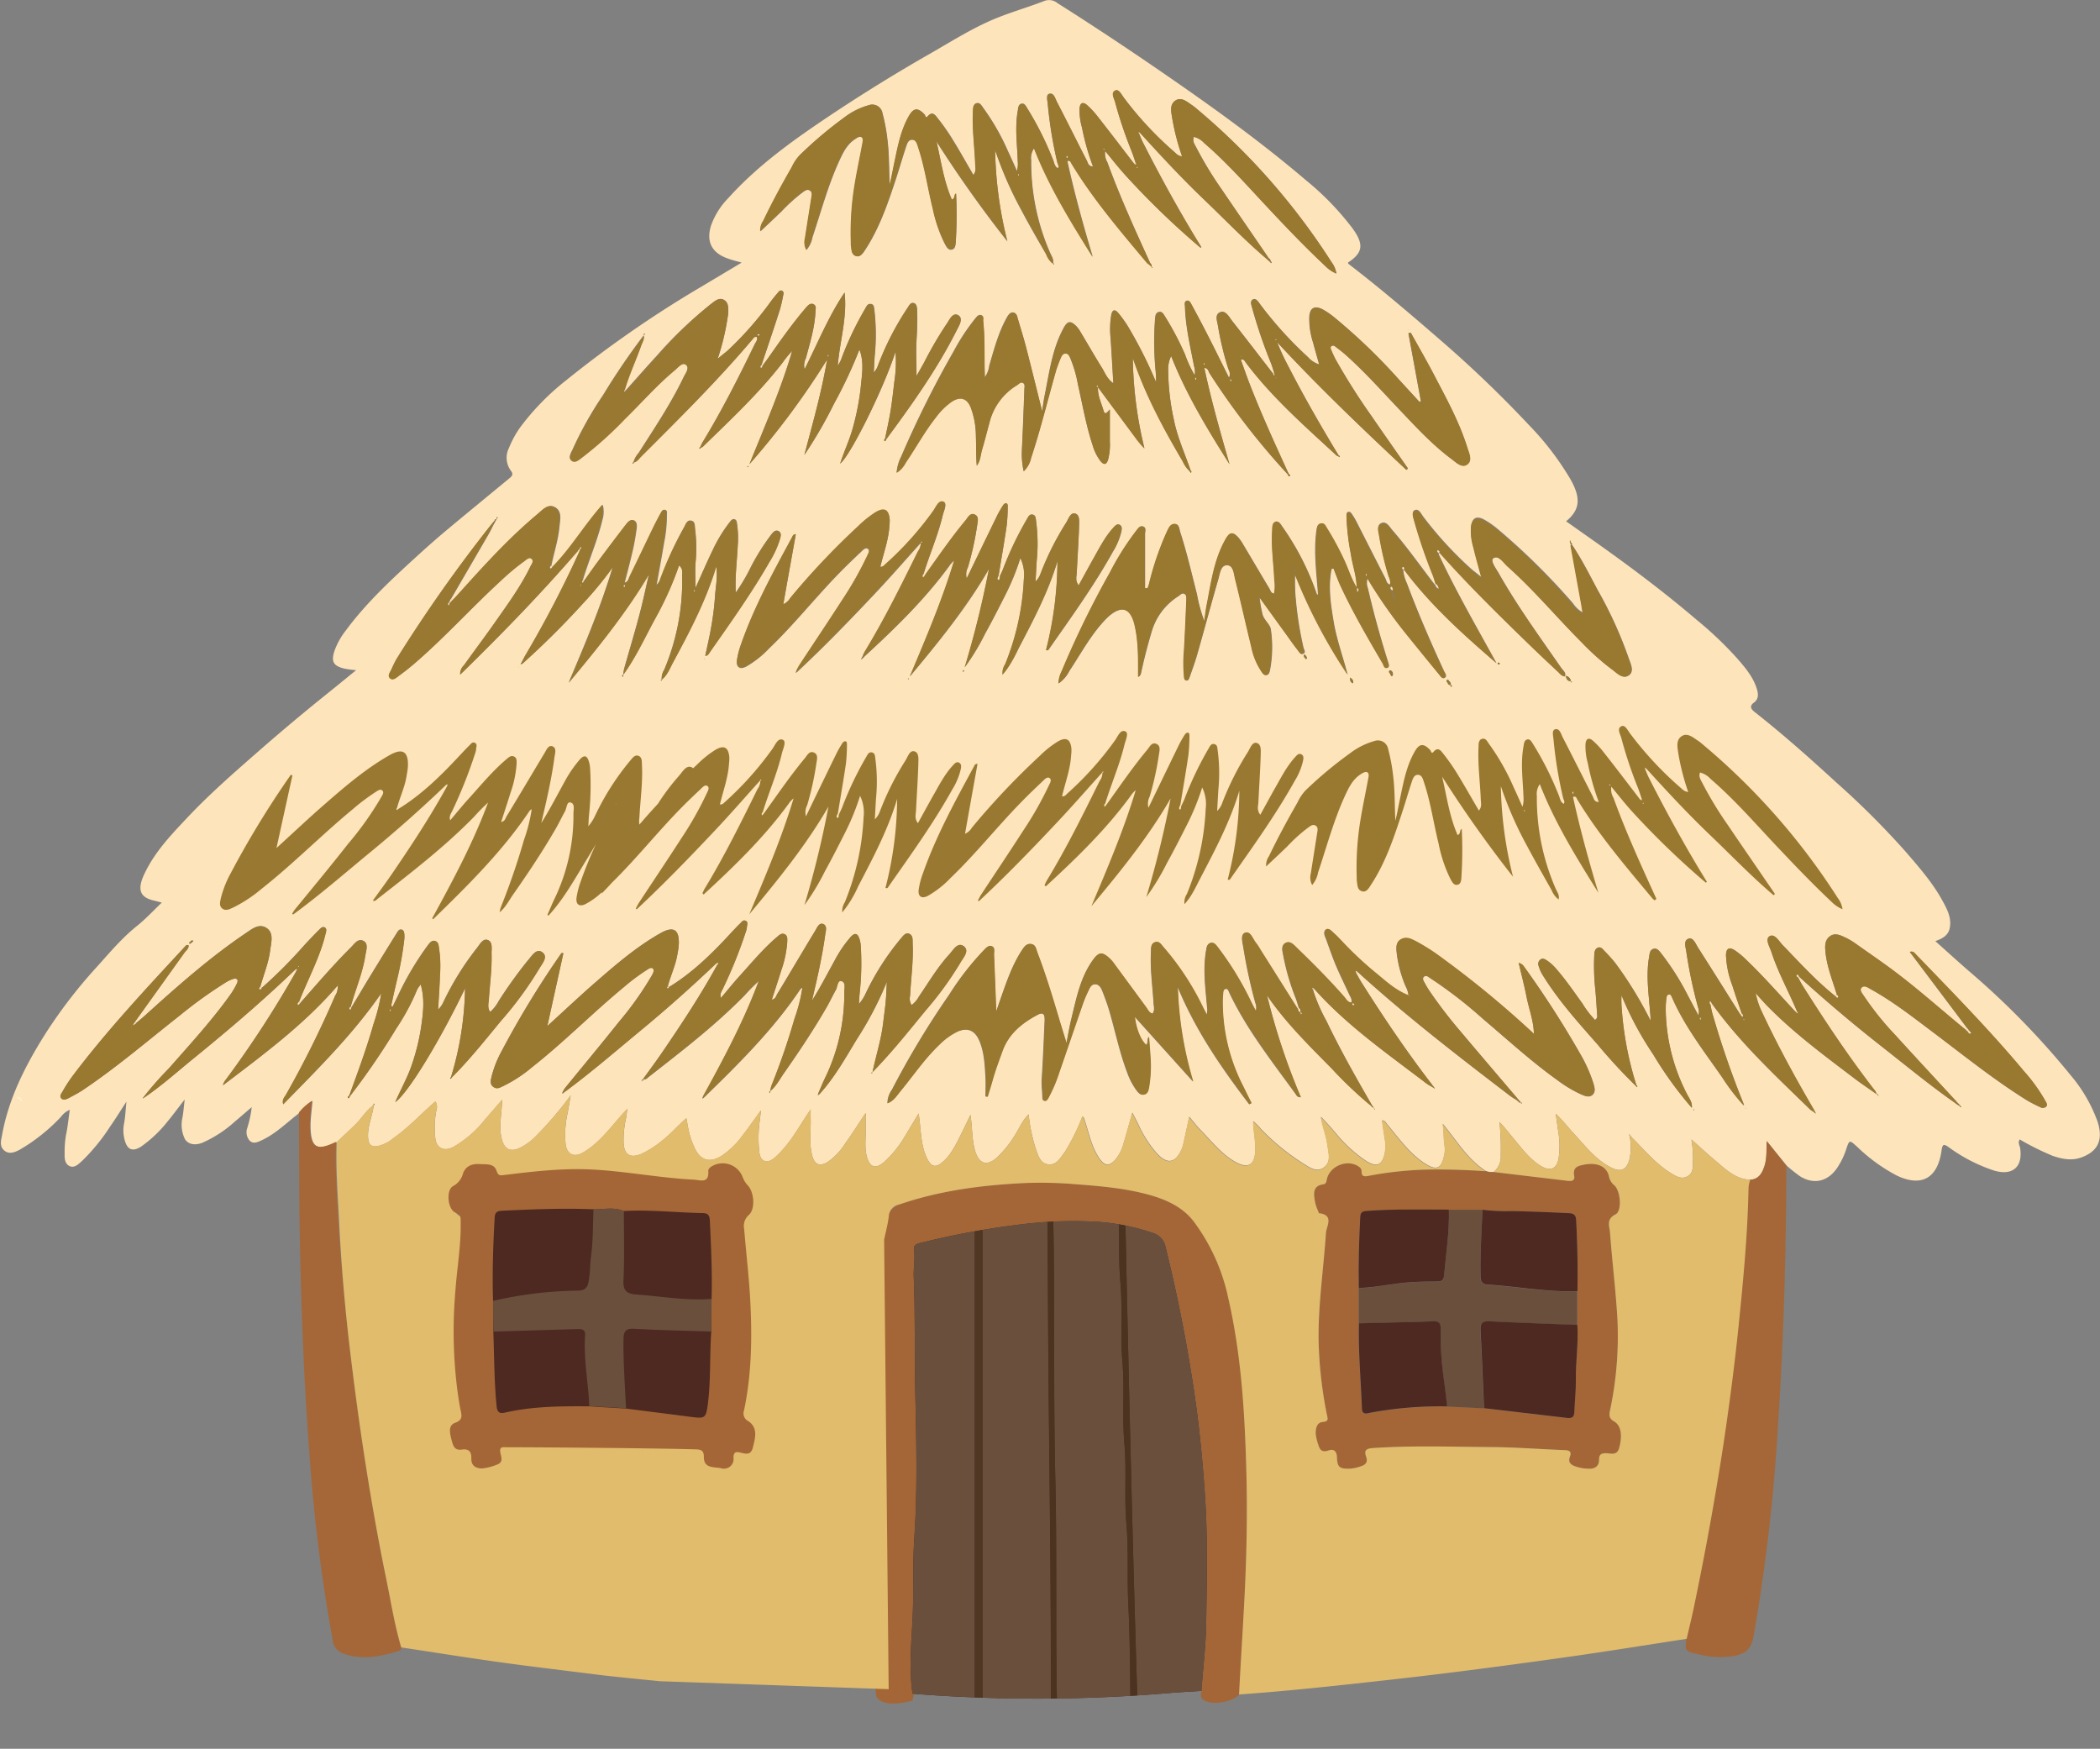<svg id="Layer_2" data-name="Layer 2" xmlns="http://www.w3.org/2000/svg" xmlns:xlink="http://www.w3.org/1999/xlink" viewBox="0 0 503.83 419.53"><rect x="0" y="0" width="503.83" height="419.53" fill="#808080" stroke="none"/><defs><style>.cls-1{fill:none;}.cls-2{fill:#fde4ba;}.cls-3{fill:#a56737;}.cls-4{fill:#997830;}.cls-5{fill:#a46636;}.cls-6{fill:#997831;}.cls-7{fill:#997931;}.cls-8{fill:#e0bc6c;}.cls-9{fill:#fefefe;}.cls-10{fill:#6a503c;}.cls-11{opacity:0.5;}.cls-12{fill:#fff;}.cls-13{fill:#4e2921;}.cls-14{clip-path:url(#clip-path);}.cls-15{fill:#503724;}.cls-16{fill:#4b3320;}</style><clipPath id="clip-path"><path id="SVGID" class="cls-1" d="M218.94,406.33a377.63,377.63,0,0,0,61.92-.19c2.46-.21,4.92-.32,7.38-.48.4-5.37,1.07-10.74,1.15-16.12.15-9.87.39-19.74-.21-29.61-.45-7.24-1.12-14.45-2.05-21.64a369.17,369.17,0,0,0-7.49-39.15,4.37,4.37,0,0,0-3.16-3.39A51.37,51.37,0,0,0,260.82,293a101.33,101.33,0,0,0-15.56.69,197.52,197.52,0,0,0-24.49,4.5c-.82.2-1.57.44-1.49,1.51.28,2.24-.14,4.46-.05,6.72.36,9.46.17,18.93.38,28.4.24,11.32.52,22.67-.24,34-.34,5.11-.25,10.26-.3,15.38C219,391.57,217.84,399,218.94,406.33Z"/></clipPath></defs><title>22_akili&amp;apos;s_house</title><path class="cls-2" d="M423.9,273.78c-.12,2.24.07,4.24-.6,6.13-.59,1.66-1.44,3-3.45,3.12-3.56-.17-5.89-2.58-8.38-4.66-2-1.66-3.87-3.44-5.66-5a28,28,0,0,1,.37,5.29c-.05,1.33.1,2.74-1.32,3.54s-2.74,0-3.91-.72c-3.63-2.22-6.33-5.49-9.3-8.46-.17-.18-.32-.38-.8-1a13.42,13.42,0,0,1,.09,6.13c-.69,2.45-2,3.14-4.29,2-3.7-1.81-6.16-5.06-8.87-8-1.49-1.59-2.79-3.35-4.52-4.95.21,1.52.4,3,.64,4.54a20.44,20.44,0,0,1,.09,5.79c-.38,3-2.06,3.67-4.61,2s-4.24-4-6.12-6.26c-1.14-1.35-2.21-2.77-3.51-4.1a60,60,0,0,1,.31,7.91,4.92,4.92,0,0,1-1.68,4.09,4.46,4.46,0,0,1-1.92-.27c-4.43-2.84-7-7.37-10.32-11.32.31,1.71.18,3.41.43,5.08a6,6,0,0,1,0,2.15c-.72,3.66-1.89,4.17-5,2.1-3.6-2.44-6.06-6-8.78-9.23-.29-.35-.45-.84-1.2-.93.21,1.46.4,2.86.63,4.26a9.76,9.76,0,0,1,0,3.77c-.65,2.74-1.93,3.25-4.33,1.8a33.31,33.31,0,0,1-7.5-6.86c-1.13-1.28-2.23-2.59-3.47-3.8.36,2.33,1.28,4.47,1.58,6.78.25,1.92.95,4.08-.89,5.38s-3.52-.12-5.12-1.08a54.59,54.59,0,0,1-10-8.21,11.47,11.47,0,0,0-1.81-1.81c.07,2.51.6,4.77.5,7.1-.15,3.37-1.7,4.33-4.63,2.74-3.42-1.86-5.75-4.94-8.41-7.65-1-1-1.81-2.1-2.8-3.27-.5,2.27-.94,4.38-1.41,6.48a7.11,7.11,0,0,1-.43,1.33c-1.48,3.32-3.41,3.68-5.91,1a28.37,28.37,0,0,1-4.51-7.06c-.41-.82-.84-1.64-1.4-2.73-.76,2.66-1.41,5.06-2.13,7.44a9.72,9.72,0,0,1-2,3.88c-1.4,1.56-2.49,1.48-3.7-.24-1.93-2.74-2.52-6-3.55-9.09-.12-.37-.12-.78-.61-1.07A50.77,50.77,0,0,1,255.7,276a3.79,3.79,0,0,1-.2.34c-1.07,1.33-1.87,3.17-3.92,3s-2.48-2.15-3.08-3.75a40.21,40.21,0,0,1-1.71-8.24c-1.49,1.42-2.14,3.15-3.1,4.66a26.38,26.38,0,0,1-4.44,5.63c-2.46,2.21-4.35,1.64-5.3-1.54-.8-2.7-.64-5.53-1.12-8.64-.83,1.72-1.53,3.21-2.27,4.68-1.17,2.33-2.27,4.7-4.25,6.49-1.73,1.58-2.82,1.43-3.87-.69-1.64-3.31-1.42-7-2.05-10.8-1.17,1.93-2.23,3.7-3.3,5.48a26.15,26.15,0,0,1-4.87,6.06c-2.08,1.88-3.57,1.45-4.27-1.28-.56-2.16-.2-4.38-.26-6.58,0-1.13,0-2.26,0-3.8-1.74,2.6-3.24,5-4.86,7.23a15.53,15.53,0,0,1-4.21,4.49c-1.85,1.17-3.17.7-3.74-1.43-.81-3-.28-6.11-.39-9.16,0-.67,0-1.34,0-2l.17-.07-.15.09c-2.09,2.92-3.75,6.13-6.07,8.88a22.74,22.74,0,0,1-2.63,2.74c-1.79,1.5-3.41.92-3.64-1.4a29.89,29.89,0,0,1,.09-7.38c.11-.7.16-1.4.3-2.62-1.72,2.36-3.06,4.3-4.51,6.16a19.78,19.78,0,0,1-4.86,4.71c-2.85,1.81-5.08,1.21-6.51-1.8a20.33,20.33,0,0,1-1.24-3.37c-.32-1.15-.48-2.34-.76-3.8-2.15,1.81-3.88,3.9-6,5.5a22.88,22.88,0,0,1-4.89,3.08c-2.68,1.08-4.07.11-4.18-2.77a23.64,23.64,0,0,1,.57-5.75c.16-.71.2-1.44.29-2.16l.16-.22-.21.17c-2.46,2.52-4.5,5.41-7.12,7.8a19.89,19.89,0,0,1-3.33,2.53c-2.23,1.31-4,.52-4.28-2.08a23.56,23.56,0,0,1,.49-7.34c.23-1.23.43-2.46.74-4.25a87.85,87.85,0,0,1-8.32,9.75,14.25,14.25,0,0,1-4,2.91c-2.3,1-3.61.18-4.23-2.26-.74-2.92,0-5.8.11-9.35l-4.09,4.7a26.24,26.24,0,0,1-7.64,6.63c-2.39,1.23-4.25.16-4.35-2.57a21.38,21.38,0,0,1,.28-6.18,2.41,2.41,0,0,0-.22-2.17c-3.36,2.88-6.3,6.15-9.89,8.66a9.14,9.14,0,0,1-4,2.06c-1.47.18-2.15-.32-2.26-2-.19-2.68,1-5.07,1.32-7.63a4.59,4.59,0,0,0,.26-.49s-.09-.08-.13-.12c-.09.17-.17.34-.25.5-1.64,1.16-2.64,2.92-4,4.3-1.54,1.54-3.15,3-4.73,4.5a.65.65,0,0,0-.2,0c-4.54,2.19-6,1.27-6.07-3.86,0-2,.3-3.94.48-6.06a13.11,13.11,0,0,0-3.09,2.77c-.4.35-.8.7-1.21,1-2.56,2.08-5,4.34-8,5.71-.87.39-1.92.92-2.79.05a3.06,3.06,0,0,1-.59-3,26.79,26.79,0,0,0,1.08-5l.17-.18-.19.16c-1.37,1.17-2.72,2.34-4.09,3.5a29,29,0,0,1-7.68,5c-2,.82-3.85.32-4.43-1.3a7.7,7.7,0,0,1-.48-4.31c.3-1.36.38-2.77.62-4.74-1.59,2-2.75,3.64-4,5.13a30.54,30.54,0,0,1-6.5,6.19c-2.05,1.29-3.29.7-3.91-1.65a8.64,8.64,0,0,1-.13-3.95c.29-1.53.35-3.11.57-5.22-1.47,2.25-2.61,4.11-3.86,5.89a47,47,0,0,1-6.8,8.35c-.84.74-1.78,1.74-2.93,1.25s-1.29-1.77-1.24-3a24.83,24.83,0,0,1,.3-4.37c.44-2,.62-4,.93-6.15a5.08,5.08,0,0,0-2.13,1.7,43.9,43.9,0,0,1-9.81,7.83c-1.21.65-2.56,1.22-3.74.26s-.85-2.28-.6-3.56C2,263.78,5.88,256,10.6,248.46a118.12,118.12,0,0,1,12.48-16.33c3.12-3.45,6.11-7.06,9.79-10,2.09-1.67,3.91-3.66,5.94-5.59-.82-.22-1.39-.38-2-.52-2.88-.7-3.69-2.18-2.74-5a14.28,14.28,0,0,1,.71-1.66c2.47-5.12,6.37-9.18,10.2-13.25,5.21-5.53,10.94-10.55,16.66-15.55q8.19-7.19,16.68-14c2.31-1.85,4.59-3.73,7.12-5.78a27,27,0,0,1-2.88-.39c-2.61-.66-3.14-1.69-2.32-4.22a17.39,17.39,0,0,1,2.7-4.88c5.17-7,11.6-12.85,18-18.68,2.12-1.92,4.27-3.81,6.47-5.64,4.9-4.09,9.85-8.13,14.77-12.2.58-.48,1.09-.91.41-1.81a5.24,5.24,0,0,1-.49-5.48,24.17,24.17,0,0,1,2.66-4.9,59.73,59.73,0,0,1,11-11.29,269.87,269.87,0,0,1,31.64-22L177.94,63c-1.33-.38-2.37-.61-3.37-1-3.79-1.34-5.17-4-4-7.83a17.93,17.93,0,0,1,4.09-6.57c7.46-8.31,16.57-14.63,25.78-20.76C207.77,22,215.28,17.36,222.92,13c4.57-2.61,9.05-5.44,13.82-7.64C241.19,3.28,246,2,250.6.21a3.2,3.2,0,0,1,3.14.56c10.54,6.66,20.88,13.61,31.09,20.75,9.83,6.88,19.44,14,28.58,21.79A67,67,0,0,1,324.5,54.79c2.78,3.82,2.51,5.87-1.11,8.21.06.11.09.27.18.34,7.81,6,15.3,12.42,22.73,18.87a280.19,280.19,0,0,1,20.48,19.71,68.41,68.41,0,0,1,10.05,13.14c2.49,4.44,2.27,7.24-1.09,10l6.36,4.49c8.6,6.07,17,12.35,25,19.18a88.24,88.24,0,0,1,9.7,9.24c1.91,2.2,3.84,4.45,4.72,7.35.37,1.26.41,2.42-.73,3.25s-.69,1.56.21,2.26c6.75,5.32,13.15,11,19.5,16.83a197.64,197.64,0,0,1,16.71,16.67c3.22,3.73,6.48,7.45,8.85,11.8,1.11,2,2.25,4.18,1.69,6.65-.38,1.67-1.81,2.44-3.43,3,2.78,2.48,5.33,4.81,7.94,7.08a192,192,0,0,1,24.57,25.14,36,36,0,0,1,6.39,11c1.45,4.43.17,7.26-4,8.72-2.27.79-4.59.32-6.84-.47a64.75,64.75,0,0,1-7.82-3.9c-.49.84,0,1.43.11,2.07.69,4.57-1.86,6.74-6.29,5.39a39,39,0,0,1-10.8-5.56c-1.27-.89-1.54-.83-1.78.86-.84,5.91-4.24,9-10.76,5.89a41.43,41.43,0,0,1-9.5-6.91c-1.86-1.66-1.82-1.71-2.65.76a17.6,17.6,0,0,1-2.22,4.47c-2.23,3.19-5.61,3.93-8.9,1.81a36.85,36.85,0,0,1-3.11-2.49ZM207.38,157.53c7.33-6.74,14.46-13.65,20.36-21.72a5.44,5.44,0,0,1,1.22-1.33c-2.88,9.52-6.78,18.65-10.65,27.81,6.87-8.24,13.63-16.51,19-25.84a237.69,237.69,0,0,1-5.83,23.64,54.73,54.73,0,0,0,4.91-8.13c1.59-2.85,3.08-5.77,4.55-8.68a59.09,59.09,0,0,0,3.89-9.4,9.14,9.14,0,0,1,.83,5.12,61.18,61.18,0,0,1-4.49,20.4,3.71,3.71,0,0,0-.6,2.47l-.19,0,.16-.07a26.4,26.4,0,0,0,3.84-6.27c3.54-6.77,7.13-13.54,9.33-20.94A87.45,87.45,0,0,1,251,155.94c.5.24.63-.16.78-.37,5.32-7.6,10.75-15.13,15.27-23.26a16.18,16.18,0,0,0,2-4.77c.1-.56.26-1.28-.38-1.63s-1.12.24-1.51.67c-2.1,2.29-3.45,5.06-5,7.73-1.11,2-2.17,3.94-3.36,6.11-.88-1.12-.5-2.1-.46-3,.18-3.67.43-7.33.55-11,0-1.16.28-2.87-.91-3.21s-1.62,1.34-2.22,2.25a68.28,68.28,0,0,0-6.1,12.14,4.67,4.67,0,0,1-1.21,1.9c.1-1.67.19-3.35.29-5a41,41,0,0,0-.14-9.39c-.11-.64-.05-1.47-.84-1.65s-1.09.62-1.42,1.16a79.8,79.8,0,0,0-5.76,12.1c-.22.55-.49,1.08-.74,1.62l-.26-.22c.66-4,1.36-8,1.94-12a43.48,43.48,0,0,0,.25-4.58c0-.32,0-.74-.45-.76a1,1,0,0,0-.63.42c-.49.79-1,1.59-1.4,2.42-2.42,4.95-4.81,9.91-7.36,15.17a3.71,3.71,0,0,1,.29-2.67,71.85,71.85,0,0,0,2.2-9.93c.12-.92.55-2.22-.57-2.7s-1.63.71-2.2,1.39c-3.5,4.2-6.57,8.72-9.76,13.15l-.32-.27c1.44-4.71,3.44-9.24,4.59-14,.26-1.12,1.15-2.88.22-3.28-1.25-.53-1.84,1.33-2.56,2.27a78.34,78.34,0,0,1-11.35,12.64c-.33.28-.58.73-1.27.66.79-3.3,2-6.5,2.19-9.91a10.62,10.62,0,0,0,.06-1.59c-.26-2.24-1.31-2.76-3.27-1.64a24,24,0,0,0-4.23,3.35,180.81,180.81,0,0,0-16.37,17.3,3.62,3.62,0,0,1-1.66,1.49c1-5.69,2-11.21,3-16.78-.76,0-.78.54-1,.88-4.48,8.27-9,16.53-12.12,25.43a18.57,18.57,0,0,0-1,3.87c-.2,1.65.71,2.25,2.19,1.5a23.8,23.8,0,0,0,5.48-4.32c5.94-5.68,11.06-12.14,16.76-18,1.72-1.77,3.51-3.48,5.3-5.17.46-.44,1.09-1.19,1.68-.77s.07,1.23-.2,1.82a82.59,82.59,0,0,1-6,10.58c-3.36,5.22-6.82,10.37-10.23,15.56-.29.44-.51.92-.76,1.39l-.14.41.34-.2c6.51-6.06,12.68-12.44,18.77-18.9,3.7-3.93,7.24-8,10.85-12l.06.06a3.44,3.44,0,0,1-.7,2c-4,8.11-8,16.2-12.68,23.92a9.62,9.62,0,0,0-.52,1.07l-.28.49-.18.37.33-.21ZM469.94,264.85l-.6-.61c-4.92-5.35-9.87-10.67-14.76-16.05a70.15,70.15,0,0,1-7.38-9.2c-.4-.62-1.24-1.41-.57-2.08s1.52,0,2.2.41c5.22,2.88,9.91,6.54,14.65,10.11C471,253.08,478.3,259,486.33,264a30.69,30.69,0,0,0,3,1.55,1.31,1.31,0,0,0,1.51,0c.5-.48.06-1-.17-1.46a40.4,40.4,0,0,0-5.14-7.12c-8.28-9.89-17.31-19.08-26.24-28.35a1,1,0,0,0-1.1-.23q6.92,9.18,13.82,18.37l-.33.39c-6.09-5-11.92-10.24-18.26-14.9-2.73-2-5.52-3.94-8.31-5.89A14.64,14.64,0,0,0,442.9,225c-1.26-.6-2.64-1.37-3.93-.35s-1.12,2.47-1,3.89c.38,3.54,1.75,6.81,2.74,10.19l-.32.3c-4.62-3.66-8.55-8-12.64-12.23-.95-1-2.06-2.86-3.18-2.21s0,2.53.41,3.78c1.62,5,4.17,9.5,6.16,14.3l-.22.22c-3.95-4.22-7.75-8.6-11.94-12.6a19.38,19.38,0,0,0-2.74-2.31c-1.38-.9-2.1-.49-2.14,1.15a22.52,22.52,0,0,0,1.5,7.19c.71,2.28,1.51,4.54,2.27,6.8l-.32.28c-3.38-5.36-6.74-10.73-10.15-16.07-.59-.92-1.16-2.56-2.3-2.15-1.31.46-.63,2.14-.5,3.23a110.66,110.66,0,0,0,2.87,13.48,2.88,2.88,0,0,1,0,1.67c-.85-1.6-1.71-3.21-2.55-4.81a63.06,63.06,0,0,0-6.33-10c-.48-.61-1-1.43-1.92-1.12s-.87,1.1-1,1.83c-.81,4.53-.09,9,.24,13.56a13.38,13.38,0,0,1,.09,1.81,93.52,93.52,0,0,0-8.33-13.61c-.86-1.1-1.83-2.12-2.79-3.14-.4-.42-.83-1-1.51-.75s-.85,1-.88,1.67a53.45,53.45,0,0,0,.18,7.8c.24,2.26.36,4.52.51,6.78a1,1,0,0,1-.53,1.09,22.44,22.44,0,0,1-3-3.92c-2-2.76-3.91-5.58-6.15-8.16a10.86,10.86,0,0,0-2.51-2.27c-.47-.29-1-.53-1.47-.1a1.3,1.3,0,0,0-.4,1.45,8.82,8.82,0,0,0,1.17,2.53c3.69,5.91,8.34,11.09,12.93,16.29a130,130,0,0,0,9.23,10l.23.3c.23-.2.11-.34-.09-.45a79.4,79.4,0,0,1-3.51-18.2,23.94,23.94,0,0,1-.07-3.4,78.71,78.71,0,0,0,7.59,14.17,90.07,90.07,0,0,0,9.29,12.85c.15-1.34-.65-2.28-1.17-3.32a45.19,45.19,0,0,1-5.1-20.56,21.16,21.16,0,0,1,.16-2.39c.05-.37.15-.86.59-.94s.63.42.78.76c3.05,7,7.7,12.92,12,19.1a50.3,50.3,0,0,0,4.95,6.51l.31.25-.13-.43a217.64,217.64,0,0,1-7.47-21.64c-.2-.7-.32-1.42-.47-2.13l.32-.27c6.83,9.52,15.38,17.44,23.72,25.56a2.62,2.62,0,0,0,.52.3l.44.35.32.23-.18-.36-.28-.51c-4.47-7.65-8.73-15.41-12.48-23.44a18.64,18.64,0,0,1-1.54-4.59c1,1.07,1.93,2.18,2.94,3.21,6.38,6.49,13.69,11.87,20.9,17.35,1.54,1.16,3.14,2.23,4.71,3.34l.49.32.42.39.18.14s0-.08-.06-.1a.68.68,0,0,0-.15,0c0-.28-.08-.43-.38-.42l-.23-.57c-6.36-8.18-12.09-16.79-17.61-25.54-.39-.62-.7-1.28-1.05-1.92l.23-.18q9.69,8.82,20,16.9c5.77,4.52,11.42,9.2,17.43,13.4l.7.5.53.28c0,.17.08.32.3.22l-.23-.3Zm-126.23-4.46c-6.13-7.95-11.74-16.26-17.08-24.74-.46-.73-.86-1.5-1.28-2.25l.32-.28c11.62,10.58,24.06,20.17,36.53,29.71.53.4,1.1.73,1.66,1.09l.45.34a.43.43,0,0,0,.57.21l.1.31c.34-.27,0-.22-.13-.28l-.35-.45-.37-.44c-4.53-5.34-9.08-10.67-13.59-16a112.77,112.77,0,0,1-7.56-9.85,21,21,0,0,1-1.13-1.89c-.24-.46-.66-1-.26-1.47.55-.59,1.13,0,1.59.3a106.17,106.17,0,0,1,12.67,9.79c5.91,5,11.62,10.25,17.94,14.75a29.91,29.91,0,0,0,5.49,3.29c.92.4,2,.89,2.82.13s.46-1.88.17-2.84a35.12,35.12,0,0,0-3-6.74,234.58,234.58,0,0,0-13.64-21.21,2,2,0,0,0-1.23-.82c.64,2.76,1.35,5.5,1.91,8.28S368,245,368,248.08l0,0a238.87,238.87,0,0,0-22-18.18,49.27,49.27,0,0,0-6.22-4c-1.21-.61-2.53-1.24-3.78-.47s-1,2.39-.86,3.68a29.61,29.61,0,0,0,2.06,7.47,6.18,6.18,0,0,1,.72,2.25h0c-3.25-1.21-5.68-3.61-8.3-5.72a84.25,84.25,0,0,1-7.72-7.28c-.56-.57-1.09-1.18-1.7-1.7s-1.27-1.67-2.1-1.1-.21,1.62.09,2.44c.73,2,1.41,4,2.24,6,1,2.39,2.17,4.72,3.25,7.09.26.59.75,1.12.53,2-.94,0-1.27-.84-1.74-1.37-3.53-4-7.29-7.81-11.13-11.52-.8-.77-1.75-2-2.86-1.45-1.33.61-.75,2.18-.57,3.27a56.26,56.26,0,0,0,3,10.15c.27.75.48,1.52.72,2.28l-.26.23-9.06-14.38a13,13,0,0,0-1-1.51c-.81-1-1.34-3-2.69-2.42-1.12.47-.48,2.44-.3,3.7a122.11,122.11,0,0,0,2.85,13.09,3,3,0,0,1,.1,1.93c-.44-.84-.75-1.43-1.05-2a74.14,74.14,0,0,0-7.87-13c-.49-.63-1-1.48-1.85-1.33-1,.19-1.05,1.23-1.2,2.09-.73,4.48-.09,8.92.29,13.37a3.88,3.88,0,0,1-.11,1.73l-.9-1.74a64.85,64.85,0,0,0-9.42-14.36c-.57-.61-1.12-1.58-2.11-1.24s-.89,1.53-.93,2.43c-.2,4.09.38,8.13.63,12.19.05.85.35,1.72-.27,2.51-.84-.19-1.09-.94-1.51-1.51l-7.94-10.81a7.06,7.06,0,0,0-.93-1c-1.73-1.55-2.54-1.46-3.89.41-3.11,4.3-4,9.4-5.25,14.37-.41,1.68-.68,3.4-1.12,5.62-.67-2.18-1.22-3.93-1.74-5.68-1.6-5.37-3.23-10.73-5.23-16-.32-.84-.45-2-1.58-2.11s-1.74.89-2.27,1.7c-2.26,3.51-3.57,7.45-4.95,11.35l-1.09,3.16c-.19-5-.35-9.3-.53-13.65,0-.71.26-1.66-.51-2s-1.47.43-2,1a67.36,67.36,0,0,0-8.23,10.57,208.27,208.27,0,0,0-13.74,22.8,5.68,5.68,0,0,0-1.08,3.26c1.49-.58,2.21-1.82,3.07-2.87,3.1-3.76,5.82-7.82,9.38-11.2a16.36,16.36,0,0,1,4.19-3.06c2.43-1.13,4.27-.45,5.36,2,1.26,2.87,1.35,6,1.53,9,.09,1.49,0,3,0,4.48l.48.07c.37-1.24.77-2.46,1.12-3.7.67-2.45,1.56-4.82,2.42-7.2,1.51-4.19,4.66-6.72,8.4-8.72,1.7-.91,1.81.22,1.76,1.4-.2,4.67-.39,9.34-.69,14-.1,1.42.12,2.8.15,4.2,0,.38,0,.87.46,1s.81-.36,1-.75a36.36,36.36,0,0,0,2.57-6.07c1.88-5.42,3.72-10.85,5.6-16.27a29.64,29.64,0,0,1,1.3-3.14c.37-.77.75-1.75,1.75-1.73s1.48,1,1.82,1.91c.56,1.42,1.09,2.87,1.52,4.33,1.47,5,2.49,10.11,4.36,15a16.28,16.28,0,0,0,2.22,4.23c.45.58,1,1.21,1.81,1s1-1,1.15-1.73a30.77,30.77,0,0,0,.36-7c-.11-1.67-.24-3.33-.37-5.1-.57.56-.07,1.45-.66,1.92-1.29-1.12-2.41-3.82-2.73-6.75l14,15.55a87.28,87.28,0,0,1-3.7-22.71c4.4,10.63,10.6,19.5,17.17,28.15l.51-.28c-.64-1.29-1.28-2.58-1.91-3.87a44.2,44.2,0,0,1-5-20.81c0-.54,0-1.07.1-1.6s.09-1,.63-1.12.71.49.89.9c4.19,8.88,10.28,16.52,16,24.43a1.11,1.11,0,0,0,1.12.65A161.55,161.55,0,0,1,304,238.77c4.49,6.59,10.15,12.1,15.67,17.72a97.05,97.05,0,0,0,9.44,8.92c.12.21.26.37.54.26l.09.48.16,0-.28-.39-.36-.45c-3.87-6.68-7.68-13.39-11-20.35A39.56,39.56,0,0,1,315,237.4a3,3,0,0,0,.26-.24c7.92,8.89,17.65,15.62,27,22.78a11.82,11.82,0,0,0,1.19.73l.51.29.33.2-.22-.32Zm-189.35-1.53c.56.27.89-.17,1.22-.44,8-6.26,16-12.39,23.12-19.67a42.66,42.66,0,0,1,3.35-3.38c-3.6,9.68-8.46,18.74-13.41,27.75l-.13.43.36-.2c8.35-8.13,16.64-16.31,23.17-26.05.07-.1.2-.15.48-.36a38,38,0,0,1-1.86,7.37,166,166,0,0,1-5.58,16.22,7,7,0,0,0-.25,1.14l-.32.33.19.18.16-.49c1.42-1.16,2.21-2.8,3.24-4.26,3.64-5.2,7.16-10.47,10.34-16,.73-1.27,1.33-2.61,2.06-3.88.45-.77.43-2.38,1.31-2.19,1.21.26.73,1.8.75,2.79a46,46,0,0,1-4.72,20.68c-.54,1.14-1,2.31-1.52,3.47l-.11.43.34-.19c3.68-4,6.29-8.75,9.09-13.34a83,83,0,0,0,7.13-13.65c-.09,1.57-.13,3.15-.27,4.73s-.4,3.3-.59,4.95c-.46,4.1-1.75,8-2.58,12l-.31.09c.26.33.22,0,.28-.12,4.58-4.67,8.64-9.78,12.79-14.83a81.68,81.68,0,0,0,8.34-11.49c.67-1.17,2.23-2.8.78-3.89s-2.52.91-3.42,1.9c-2.86,3.11-5,6.77-7.37,10.22a5.81,5.81,0,0,1-1.73,2,2.91,2.91,0,0,1-.36-2.24c.21-4.19.83-8.37.61-12.58,0-.86.1-1.93-.83-2.29s-1.52.61-2.07,1.24a62.07,62.07,0,0,0-8.29,12.94,11.13,11.13,0,0,1-1.67,2.66c0-.92.07-1.84.17-2.75a65.65,65.65,0,0,0,.23-11.39,6.4,6.4,0,0,0-.33-1.55c-.5-1.55-1.31-1.25-2.14-.3a29.61,29.61,0,0,0-3.71,5.45c-1.79,3.26-3.5,6.56-5.51,9.77.61-2.69,1.26-5.36,1.81-8.06.52-2.55,1-5.1,1.35-7.68.13-.91.61-2.29-.51-2.69-1-.33-1.46,1-1.92,1.73-3.05,5-6,10.07-9.07,15.1-.28.47-.34,1.16-1.3,1.34.79-2.44,1.57-4.76,2.29-7.09a25.74,25.74,0,0,0,1.42-6.82c0-.66.13-1.43-.6-1.79s-1.3.19-1.78.6c-3.38,2.85-6.18,6.28-9.14,9.53-1.5,1.66-2.9,3.41-4.39,5.16-.37-1,.22-1.65.53-2.36a110.65,110.65,0,0,0,5.38-13.34,6,6,0,0,0,.31-1.16c0-.56.4-1.29-.24-1.63s-1,.27-1.37.62c-.68.64-1.3,1.34-1.94,2-4.59,5-9.33,9.72-15.15,13.27l-.25-.25c.69-2.57,1.87-5,2.3-7.65a19.29,19.29,0,0,0,.33-2.37c.15-3.52-1.24-4.45-4.37-2.68-5.73,3.23-10.7,7.52-15.64,11.82-3.76,3.27-7.39,6.71-11.53,10.47,1.35-6.14,2.6-11.8,3.84-17.43-.42-.26-.54.06-.66.23a223.85,223.85,0,0,0-14.16,23.25,26,26,0,0,0-2.36,5.94c-.19.85-.55,1.92.38,2.6s1.68.1,2.46-.24a33.22,33.22,0,0,0,6.85-4.5c7.63-6,14.42-12.93,21.89-19.1a48.67,48.67,0,0,1,5.6-4.2c.45-.28,1-.73,1.46-.37s.09,1.11-.18,1.61a78.56,78.56,0,0,1-8,11.28c-4.2,5.28-8.52,10.46-12.78,15.69-.24.3-.42.66-.64,1l-.18.39.4-.17c6.23-4.56,12.07-9.62,18-14.52q9.63-7.94,18.66-16.56a2.18,2.18,0,0,0,.28.25c-4,7.32-8.6,14.28-13.3,21.16-1.47,2.15-3,4.22-4.54,6.33l-.4.4a.71.71,0,0,0-.14.1s0,.07,0,.1l.12-.22C154.25,259.28,154.43,259.2,154.36,258.86ZM376.84,130.58q1.31,7.18,2.6,14.35c.11.58.19,1.17.33,2a6.61,6.61,0,0,1-2.36-2.19,161.83,161.83,0,0,0-18.07-17.83,20.46,20.46,0,0,0-3.28-2.28c-1.86-1-2.91-.37-3.14,1.74a13.83,13.83,0,0,0,.56,4.74c.54,2.25,1.18,4.48,1.94,7.31-1.17-.95-2-1.55-2.72-2.21A90.16,90.16,0,0,1,341.52,124c-.56-.72-1.11-2.14-2.17-1.59-.73.38-.19,1.72,0,2.61a123.84,123.84,0,0,0,4.41,12.84c.28.75.5,1.52.74,2.27a1.8,1.8,0,0,1-.2.19c-3.39-4.37-6.55-8.91-10.18-13.09-.76-.87-1.5-2.36-2.8-1.71-1.1.56-.54,2-.38,3.15a69.29,69.29,0,0,0,2.25,9.52,3.12,3.12,0,0,1,.31,2c-.82-.16-.85-.94-1.12-1.47-2.35-4.56-4.66-9.15-7-13.72a15.13,15.13,0,0,0-.93-1.55c-.22-.33-.48-.76-.91-.68-.62.12-.46.73-.47,1.16a55.68,55.68,0,0,0,1.05,8.92c.41,2.76,1.44,5.42,1.39,8.26l0,0c-1.42-2.18-2.09-4.69-3.22-7a71.62,71.62,0,0,0-4-7.37c-.36-.56-.72-1.27-1.49-1.12s-.88,1-1,1.76c-.68,5.13.05,10.23.41,15.33H316a63.84,63.84,0,0,0-8.31-16.33c-.4-.55-.79-1.47-1.66-1.15s-.7,1.26-.75,1.94c-.3,4,.34,8,.5,12a9.56,9.56,0,0,1-.06,3.24c-.78-.07-.88-.75-1.15-1.2-2.09-3.49-4.15-7-6.24-10.5a10.32,10.32,0,0,0-1.25-1.8c-1.29-1.39-2-1.27-2.95.36-2.82,4.91-3.5,10.45-4.57,15.86-.23,1.18-.37,2.37-.6,3.87a37,37,0,0,1-1.77-6.43c-1.27-5-2.42-10-4-14.87-.25-.8-.28-2-1.3-2s-1.48,1-1.88,1.85a69.26,69.26,0,0,0-4.27,12.47c-.1.37-.24.74-.36,1.11h-.64c0-4.32,0-8.65,0-13,0-.62.33-1.52-.43-1.8s-1.28.55-1.72,1.09a65.94,65.94,0,0,0-6.29,10,223.82,223.82,0,0,0-11.51,23.55,6.91,6.91,0,0,0-.8,3,8,8,0,0,0,2.59-3c2.66-4,4.92-8.26,8.19-11.84a15.75,15.75,0,0,1,1.42-1.41c3-2.5,5.1-1.83,6,2,1,4.12.92,8.34.91,12.67.62-.31.65-.81.75-1.27.68-3.13,1.47-6.22,2.39-9.29a15.07,15.07,0,0,1,6.51-8.81c.44-.27.85-.83,1.4-.58s.55,1,.52,1.61c-.17,4-.33,8-.56,12a32.11,32.11,0,0,0,0,6.2c0,.35,0,.88.5,1s.68-.4.8-.75c.71-2,1.46-4,2-6.06,1.67-5.83,3.22-11.7,4.91-17.52.38-1.28.55-3.32,2.08-3.31s1.64,2,2,3.34c1.34,5.43,2.57,10.89,3.89,16.33a16.36,16.36,0,0,0,2.44,5.88c.3.41.63,1,1.27.76.48-.16.61-.66.71-1.13a29.42,29.42,0,0,0,.21-9.77c-.17-1.33-1.85-2.34-2.08-4a28.27,28.27,0,0,1-.62-3.7l6.88,9.53c.75,1,1.47,2.06,2.26,3.06.34.44.61,1.26,1.33.93s.17-1,.06-1.46a86.49,86.49,0,0,1-1.85-11.64,42.9,42.9,0,0,1-.16-5.9,129.15,129.15,0,0,0,12.6,24c-1.11-4.26-2.63-8.36-3.35-12.67s-1.36-8.43-.5-12.67l.52-.09c.55,1.4,1.05,2.82,1.68,4.18,3,6.42,6.55,12.53,10.12,18.64.25.43.47,1.2,1.07,1s.28-1,.12-1.56c-1.82-5.79-3.44-11.64-4.8-17.55a3.58,3.58,0,0,1-.08-2.34,116.58,116.58,0,0,0,9.84,14c2.41,3,4.87,6,7.33,9,.36.44.77,1.24,1.39.8s0-1.1-.23-1.62c-3.2-6.9-6.21-13.88-8.88-21a10.25,10.25,0,0,1-.89-3.06l.24-.21c6.32,8.49,14.14,15.49,22.13,22.4-4.78-8.71-9.74-17.26-13.92-26.22l.29-.26c6.89,7.74,14.27,15,21.7,22.2q3.31,3.21,6.7,6.34c.47.44.85,1.06,1.68,1.13.29-.93-.47-1.44-.88-2-5.18-7.46-10.53-14.8-15-22.71-.68-1.18-2.13-3.07-1.31-3.64,1.24-.86,2.41,1.05,3.44,2,6.35,5.65,11.78,12.21,17.78,18.2a61.27,61.27,0,0,0,7.16,6.41c1.25.9,2.7,2.57,4.19,1.42,1.33-1,.26-2.89-.19-4.29a98.43,98.43,0,0,0-7.4-16.18c-1.91-3.59-3.73-7.23-6-10.62l-.37-.43-.13-.52c-.07.05-.2.14-.19.15a3.7,3.7,0,0,0,.25.43A.3.3,0,0,0,376.84,130.58Zm-257.43-6.43-.23-.1-.06.54c-.31-.11-.4.1-.47.33l-.57.67A352.66,352.66,0,0,0,95.23,158,23.39,23.39,0,0,0,94,160.44c-.32.71-1,1.65-.34,2.21s1.59-.23,2.23-.7q2.19-1.6,4.22-3.38c7-6.11,13.23-13,20.08-19.29a56,56,0,0,1,5.68-4.75c.51-.35,1.15-1.07,1.75-.53s0,1.25-.3,1.81c-2.28,4.71-5.36,8.91-8.34,13.18-2.48,3.56-5.1,7-7.62,10.55a2.71,2.71,0,0,0-.89,2.22c10-9.72,19.37-19.42,28.23-29.67l.29.28a261.89,261.89,0,0,1-12.86,24.71c-.37.62-.69,1.27-1,1.91l-.18.39.39-.19a198.16,198.16,0,0,0,14.61-14.52A84.53,84.53,0,0,0,147,136c-2.84,9.5-6.69,18.58-10.56,27.71,6.91-8.26,13.7-16.59,19.25-26-.78,3.34-1.48,6.71-2.36,10-1.13,4.25-2.41,8.47-3.6,12.7a8.87,8.87,0,0,0-.2,1.37l-.33.38.21.18.14-.55c3-4.16,5.14-8.84,7.58-13.33a79.94,79.94,0,0,0,5.78-12.85c1,.78.73,1.72.75,2.48a54.84,54.84,0,0,1-4.33,22.61,3.73,3.73,0,0,0-.58,2.28l-.26.15c.27.3.22,0,.27-.14,1.37-1.07,1.93-2.68,2.71-4.12,3.94-7.34,7.85-14.7,10.37-23,.37,2.65-.17,5-.31,7.28a66.48,66.48,0,0,1-.89,7.15c-.39,2.33-.95,4.63-1.44,7,.69-.08.87-.57,1.13-.93,4.93-7.06,9.94-14.07,14.24-21.55a23.51,23.51,0,0,0,2.58-5.63c.16-.6.39-1.41-.36-1.8s-1.26.23-1.68.73a53.15,53.15,0,0,0-5.1,8.14,42.18,42.18,0,0,1-3.5,5.88c-.18-4.13.32-7.68.48-11.23a23.07,23.07,0,0,0-.14-5.19c-.08-.46-.07-1-.61-1.16s-.85.29-1.14.65a34.87,34.87,0,0,0-4.15,6.84c-1.39,2.85-2.64,5.78-4.07,8.94,0-2.18-.11-4.06,0-5.93a36.8,36.8,0,0,0-.08-8c-.12-.83.09-2-1-2.18s-1.3,1-1.73,1.7A84.54,84.54,0,0,0,158.46,139a2.76,2.76,0,0,1-.92,1.35c.62-3.42,1.26-6.85,1.83-10.28a32.14,32.14,0,0,0,.64-6.56c0-.44.17-1.06-.42-1.2s-.81.4-1,.8c-.64,1.16-1.26,2.35-1.84,3.55-1.89,3.9-3.75,7.82-5.65,11.72-.25.49-.29,1.19-1.21,1.42.66-2.61,1.33-5.1,1.91-7.61.38-1.63.66-3.27.9-4.92.12-.85.29-2-.53-2.41s-1.59.53-2.08,1.18c-2.38,3.05-4.7,6.16-7,9.26-1,1.39-2,2.81-3,4.22a3.2,3.2,0,0,0-.27-.25c1.47-4.9,3.55-9.6,4.74-14.59a6.57,6.57,0,0,0,.06-3.59c-4.41,5-7.59,10.47-12,14.93l-.33-.29c.63-3.13,1.66-6.19,1.95-9.39.16-1.64.67-3.62-1-4.62s-3,.57-4.16,1.56c-7.1,5.93-13.25,12.79-19.42,19.64-.36.39-.74.76-1.11,1.14l-.36-.33q4.47-7.68,8.94-15.38c.47-.8.87-1.64,1.3-2.47.13-.26.27-.52.41-.78l.3-.5Zm-73,101.59c-.31-.24-.54-.1-.74.18s-.4.28-.12.51c0,0,.25-.16.39-.25Zm230-161.42.15-.16-.26-.14a.82.82,0,0,0-.32-.87c-3.65-8-7.3-16-10.3-24.23a4,4,0,0,1-.51-2.68c1.77,2.13,3.38,4.21,5.16,6.14a194.27,194.27,0,0,0,17.53,16.9l.37.2-.14-.43c-5-8.1-9.58-16.44-13.9-24.93-.33-.65-.58-1.33-.87-2l.23-.23c5,5.5,10.09,11,15.48,16.12,5,4.78,9.79,9.79,15.08,14.26l.63.58.23.28c.25-.23.08-.32-.13-.4a.78.78,0,0,0-.42-.77c-3.76-5.5-7.55-11-11.29-16.51A88.56,88.56,0,0,1,287,35.36c-.38-.75-1-1.48-.56-2.53a5,5,0,0,1,2.49,1.5c5.74,4.93,10.68,10.65,15.86,16.13,4.27,4.52,8.55,9,13.08,13.27a8.34,8.34,0,0,0,2.75,1.91,5.74,5.74,0,0,0-1.13-2.71,161.13,161.13,0,0,0-32.72-37.11c-.21-.17-.41-.34-.63-.49-1.27-.82-2.62-2.21-4.13-1.19s-1,2.79-.75,4.3a56.29,56.29,0,0,0,2.35,9.06c-1,0-1.42-.68-1.93-1.1a83.07,83.07,0,0,1-12-12.9c-.59-.75-1.23-2.21-2.11-1.77-1.13.56-.19,1.94,0,2.88a102.59,102.59,0,0,0,3.89,11.56c.35.93.64,1.88,1,2.83l-.35.3c-2.93-3.81-5.85-7.63-8.81-11.41a19.71,19.71,0,0,0-2.45-2.64c-1-.89-1.7-.6-1.83.77a14.87,14.87,0,0,0,.55,4.55,58.09,58.09,0,0,0,2.64,9.33c-1.13,0-1.2-.85-1.48-1.39-2.4-4.69-4.75-9.42-7.17-14.09-.42-.82-.75-2.29-1.86-1.93-.84.26-.39,1.67-.33,2.56a100.67,100.67,0,0,0,2.31,14c.08.39.48.79.11,1.29-.82-.44-.87-1.31-1.16-2A75.13,75.13,0,0,0,246.48,26c-.34-.53-.65-1.37-1.45-1.13s-.74,1-.86,1.68c-.72,4.06-.11,8.12,0,12.19A6.26,6.26,0,0,1,244,41c-.72-1.59-1.43-3.19-2.17-4.78A55.19,55.19,0,0,0,236,26c-.43-.56-.85-1.47-1.65-1.27s-.85,1.27-.89,2c-.22,4.21.39,8.4.54,12.6,0,.84.32,1.7-.46,2.61-1.76-3-3.42-6-5.19-8.84A48.67,48.67,0,0,0,225,28.37c-.54-.68-1.25-1.83-2.37-.49-.55.64-.59-.22-.76-.4-1.64-1.73-2.64-1.68-3.83.45-2,3.55-2.67,7.52-3.5,11.43-.35,1.68-.64,3.37-1.07,5-.18-3.57-.09-7.15-.52-10.7a43.22,43.22,0,0,0-1.2-6.48,2.48,2.48,0,0,0-3.35-1.93,17.06,17.06,0,0,0-5.7,2.85,96.89,96.89,0,0,0-10.85,9.17A11,11,0,0,0,190,40.15c-2.43,4.22-4.75,8.5-6.85,12.91a3.77,3.77,0,0,0-.68,2.44c1.74-1.64,3.44-3.22,5.1-4.83a40.34,40.34,0,0,1,4.74-4.31c.58-.41,1.22-1.08,2-.67s.48,1.27.37,2c-.51,3.15-1,6.31-1.49,9.48a3.82,3.82,0,0,0,.32,2.79,6.39,6.39,0,0,0,1.42-3c2.05-6.13,3.72-12.4,6.41-18.3.92-2,1.87-4,3.82-5.27.5-.32,1.06-.86,1.63-.44s.26,1,.17,1.53c-.57,3.08-1.23,6.14-1.75,9.23a70.2,70.2,0,0,0-1,14.55,4,4,0,0,0,0,.6c.15,1,.13,2.25,1.18,2.58s1.75-.8,2.27-1.6c3.42-5.25,5.4-11.14,7.34-17,.81-2.47,1.52-5,2.34-7.43.27-.8.53-1.9,1.54-1.88s1.22,1.1,1.49,1.91c1.58,4.76,2.26,9.74,3.47,14.59a33.48,33.48,0,0,0,2.76,8.32c.39.69.78,1.67,1.64,1.57,1.08-.12,1-1.34,1.09-2.11a101.31,101.31,0,0,0,.06-11.3c-.6.32-.1,1.15-1,1.47-2-4.48-2.61-9.3-3.7-14a290.79,290.79,0,0,0,17,23.94A94.93,94.93,0,0,1,238.75,36,89.42,89.42,0,0,0,245,50.36C246.91,54,248.94,57.5,251,61a4.87,4.87,0,0,0,1.66,2.19l.18.28c.14-.24.07-.33-.2-.25.27-1-.36-1.8-.71-2.64a54,54,0,0,1-4.51-22.16,4,4,0,0,1,.71-2.87c3.64,9.34,8.84,17.69,14.06,26.06-2.29-7.63-4.4-15.25-6.1-23,.75-.24.8.28,1,.56,5.21,8.6,11.72,16.21,18.14,23.88a2.84,2.84,0,0,0,.47.37l.63.58Zm71.56,100,.21.48c.07-.06.2-.16.19-.17a2.78,2.78,0,0,0-.3-.4.89.89,0,0,0-.39-.85c-.14-.18-.26-.52-.53-.2s.09.44.21.65S347.6,164.34,347.94,164.33Zm-35-7.37-.16.48a4.07,4.07,0,0,0,.53.7c.39-.2.2-.49,0-.76Zm21.13,5.16a.94.94,0,0,0-.55-1.32c-.55.29-.25.56,0,.83C333.6,162,333.92,162.4,334.06,162.12ZM377,163.76c.31-.27,0-.24-.14-.29a1.41,1.41,0,0,0-1.2-1.32c.14.8.45,1.25,1.23,1.29ZM182.71,87.57c1.48-4.42,3-8.83,4.4-13.26a35.44,35.44,0,0,0,.85-3.7.71.71,0,0,0-.3-.87.66.66,0,0,0-.86.28c-.65.76-1.29,1.53-1.88,2.33a80.66,80.66,0,0,1-10.29,11.7c-.63.58-1.3,1.09-2.43,2A58.46,58.46,0,0,0,174.61,76a8.39,8.39,0,0,0,.13-1c0-1.13.1-2.38-1-3.05s-2.08.16-2.9.77a99.38,99.38,0,0,0-13.18,12.52c-2.57,2.79-5.07,5.65-7.6,8.47l-.2-.2c1.07-3.7,2.72-7.19,4-10.82.26-.73.78-1.41.55-2.27l.34-.26-.17-.2-.15.48a165.88,165.88,0,0,0-9.75,14.34,86.28,86.28,0,0,0-7.24,12.89c-.36.86-1.24,2-.31,2.74s1.87-.29,2.65-.85a89.84,89.84,0,0,0,10.11-9.09c4-3.91,7.7-8.15,12-11.74.79-.66,1.8-2,2.64-1.34,1,.77,0,2.08-.49,3-3.05,6.39-7,12.26-10.8,18.21a5.85,5.85,0,0,0-1.26,2.24l-.27.22c.3.25.29,0,.3-.19.9-.11,1.3-.88,1.85-1.42,9.14-9.15,18.34-18.23,26.7-28.12.25-.3.47-.68,1-.61.36.71-.2,1.25-.47,1.81-3.87,8-7.86,15.87-12.47,23.45-.24.39-.41.82-.61,1.23-.09.09-.25.23-.24.25.22.29.28,0,.37-.12a2,2,0,0,0,.53-.26c6.64-6.48,13.44-12.81,19.14-20.19a22.37,22.37,0,0,1,2.27-2.75c-2.73,9.32-6.63,18.17-10.26,27.17a189,189,0,0,0,18.64-25.11C197.14,94,195,101.53,193,109.13a106.46,106.46,0,0,0,7.1-12.27,111,111,0,0,0,6.1-13c1.19,3,.59,6.1.31,9.14a60.72,60.72,0,0,1-1.77,9.22c-.76,3-2.13,5.85-3.16,9,2.56-2.07,10.46-18.09,13.28-26.84a30.9,30.9,0,0,1-.28,7.19c-.27,2.25-.49,4.51-.86,6.74s-.89,4.58-1.35,6.86c-.18.19-.33.51-.12.63s.28-.23.37-.41c6.18-8.37,12.23-16.84,16.93-26.18.57-1.14,1.63-2.86.36-3.61s-2.09,1.14-2.8,2.13a88,88,0,0,0-5.35,9.16c-.54,1-1.1,1.95-1.86,3.29,0-3.1-.12-5.78,0-8.43.14-2.34.23-4.67.16-7,0-.77,0-1.83-.82-2.07s-1.18.74-1.59,1.32a68.77,68.77,0,0,0-7,13.69,3.9,3.9,0,0,1-1,1.61c.08-1.32.13-2.64.23-4a50.45,50.45,0,0,0-.07-10.78c-.1-.63,0-1.51-.87-1.62s-1.08.7-1.41,1.24A76.34,76.34,0,0,0,202,85.73a8.28,8.28,0,0,1-1,2c.47-5.84,2.32-11.54,1.64-17.56-3.86,5.71-6.39,12.06-9.6,18.4a3.93,3.93,0,0,1,.32-2.67c1-3.68,2.12-7.31,2.3-11.14,0-.63.26-1.47-.5-1.8s-1.37.36-1.83.89c-3.17,3.71-6,7.7-8.78,11.69-.53.75-1.09,1.49-1.64,2.24ZM46.43,253.92c8.38-6.81,16.59-13.81,24.38-21.29l.3.3a249.4,249.4,0,0,1-17,26.16,3,3,0,0,0-.63,1.28C63.19,253,73,245.76,81,236.44l0,0a3.59,3.59,0,0,1-.59,2.47,242.74,242.74,0,0,1-11.75,23.63c-.37.66-1.06,1.25-.7,2.39,8.26-8.46,16.59-16.67,23.51-26.63a42.9,42.9,0,0,1-1.85,7.37c-1.65,5.83-3.75,11.52-5.84,17.21-.26.13-.44.45-.21.57s.28-.26.37-.44A174.23,174.23,0,0,0,95.1,246.66a52,52,0,0,0,5-9.34,8.6,8.6,0,0,1,.84-1.18c1,3.52.59,6.62.17,9.73a51.59,51.59,0,0,1-2.29,9.5c-1,3-2.59,5.8-4,9,3.08-2.15,10.69-14.65,16.76-27.32a77,77,0,0,1-3.38,21.34c-.07.09-.23.25-.22.27.27.32.27,0,.35-.15,4.26-4.24,8-8.94,11.81-13.57a86.64,86.64,0,0,0,9.21-12.59c.68-1.21,2.32-2.92.62-4-1.36-.88-2.47,1.07-3.39,2.11a106.32,106.32,0,0,0-7,9.76,8.81,8.81,0,0,1-2,2.53c-.71-1-.38-2.09-.31-3.11.25-3.66.75-7.31.64-11,0-1.16.31-2.79-1-3.18-1.12-.34-1.84,1.13-2.53,2a68.07,68.07,0,0,0-8,12.89,5.48,5.48,0,0,1-1.29,1.83c.15-2.74.36-5.47.44-8.21a29.06,29.06,0,0,0-.23-6.59c-.12-.63-.19-1.44-.93-1.66s-1.32.5-1.75,1.06a71.16,71.16,0,0,0-7.11,12c-.43.89-.87,1.77-1.3,2.66l-.4-.11c.48-2.13.93-4.26,1.44-6.38a81.13,81.13,0,0,0,1.7-9.44,6.58,6.58,0,0,0,.06-1c0-.59,0-1.33-.66-1.51s-.94.45-1.21.88q-3.22,5.19-6.41,10.4c-1.49,2.44-2.94,4.91-4.41,7.36l-.2-.18c1.13-4.11,2.86-8,3.51-12.29.19-1.21.85-2.78-.47-3.47s-2.17.77-3,1.58C79.88,231.56,76,236.11,72,240.64l-.31-.28c1.74-4.47,4-8.74,5.5-13.3q.54-1.62.93-3.27c.11-.42.25-1-.22-1.28s-.91.08-1.23.41q-1.91,1.92-3.74,3.9A115.29,115.29,0,0,1,62.79,237l-.33-.32c.79-2.88,2-5.68,2.35-8.67.24-1.86,1-4.17-.86-5.4s-3.59.31-5.12,1.34c-8.65,5.86-16.43,12.79-24.16,19.77-.65.58-1.32,1.13-2,1.69l-.29-.3q5.94-8.29,11.89-16.59c.37-.52,1-.94,1-1.72-.46-.3-.71.08-.94.33-9.35,10.1-18.76,20.14-27,31.14A34.31,34.31,0,0,0,15,261.86c-.28.48-.79,1.12-.3,1.64s1.26.2,1.85-.11c1.12-.6,2.25-1.18,3.3-1.88,8.17-5.47,15.61-11.88,23.33-17.94a104.54,104.54,0,0,1,10.89-7.83,8.71,8.71,0,0,1,1.79-.87c.9-.29,1.37.12,1,1a18.19,18.19,0,0,1-1.72,2.92c-4.45,6.2-9.6,11.81-14.63,17.52a82.6,82.6,0,0,0-6.07,6.89l-.21.33.33-.2C38.75,260.5,42.51,257.11,46.43,253.92ZM321.32,109.68c.27-.22.08-.3-.12-.38-4.25-7-8.35-14.12-12.09-21.42a51.56,51.56,0,0,1-2.68-5.78c9.9,10.69,20.4,20.71,31,30.63l.38-.34c-2.94-4.21-5.89-8.41-8.79-12.63a157.38,157.38,0,0,1-8.59-13.52c-.42-.76-.75-1.56-1.1-2.36-.14-.3-.25-.68.06-.91a.73.73,0,0,1,.92.12c.85.64,1.71,1.28,2.51,2C327.5,89.26,331.68,94,336,98.51c3.86,4.07,7.68,8.2,12.2,11.56,1.09.81,2.41,2.19,3.68,1.35,1.44-.94.54-2.72.12-4.06-1.95-6.28-5.12-12-8.16-17.8-1.73-3.3-3.6-6.52-5.41-9.78l-.55.14q1.51,8.17,3,16.33l-.34.15c-1.69-1.85-3.4-3.69-5.09-5.55a140.78,140.78,0,0,0-15.14-14.57,19.27,19.27,0,0,0-2.95-2.06c-1.95-1-3.09-.45-3.26,1.77A18.45,18.45,0,0,0,315,82.1c.46,1.71.95,3.42,1.47,5.28a5.73,5.73,0,0,1-2.67-1.73,92,92,0,0,1-11.31-12.44c-.5-.63-1.05-1.83-1.91-1.39s-.28,1.57-.08,2.38a118,118,0,0,0,4.46,13c.28.75.49,1.52.74,2.28l-.22.22c-3.3-4.27-6.59-8.56-9.93-12.8-.75-1-1.55-2.59-2.89-2s-.6,2.24-.43,3.45a71.86,71.86,0,0,0,2.39,9.91c.18.65.71,1.29.22,2.32-1.72-3.44-3.33-6.71-5-10q-1.9-3.74-3.92-7.43c-.26-.47-.55-1.26-1.29-1-.58.23-.37,1-.35,1.45.14,4.83,1.28,9.5,2.18,14.22a4.42,4.42,0,0,1,.14,2.15,26.81,26.81,0,0,1-2.29-4.92,70.52,70.52,0,0,0-4.72-9c-.38-.59-.73-1.49-1.61-1.22s-.82,1.16-.89,1.87a72.33,72.33,0,0,0,.16,12.4,19.57,19.57,0,0,1,.09,2.55,106.34,106.34,0,0,0-6.83-13.52,27.93,27.93,0,0,0-2.23-3.07c-.84-1-1.44-.77-1.69.49a20.53,20.53,0,0,0-.15,5.59c.23,3.43.42,6.87.65,10.78-1.57-1.16-2-2.52-2.68-3.63-1.8-2.89-3.49-5.84-5.24-8.76a6.64,6.64,0,0,0-1.08-1.43c-1.09-1-1.86-1.33-2.84.43-2.82,5.09-3.49,10.73-4.62,16.27-.23,1.08-.36,2.19-.62,3.82-1.36-5.41-2.56-10.31-3.82-15.2-.6-2.32-1.32-4.61-2-6.91-.19-.64-.35-1.44-1.09-1.56s-1.26.68-1.6,1.3c-2,3.59-3,7.53-4.16,11.44a6.19,6.19,0,0,1-1.08,2.8c-.19-4.58.07-9-.4-13.5-.05-.49.2-1.18-.45-1.4s-1.09.38-1.46.83a50.37,50.37,0,0,0-5.16,7.85,247.43,247.43,0,0,0-12.59,25.25,10.13,10.13,0,0,0-1.08,3.78,6.19,6.19,0,0,0,2.2-2.45c2.45-3.58,4.51-7.42,7.21-10.83a16.8,16.8,0,0,1,3.83-3.79c2-1.29,3.59-.85,4.5,1.35a19.52,19.52,0,0,1,1.27,6.85c.09,2.38,0,4.77.21,7.17.91-1.15.9-2.56,1.28-3.85.63-2.1,1.15-4.24,1.74-6.36A14.54,14.54,0,0,1,244,92.35c.44-.26.79-.85,1.39-.53s.39,1,.37,1.45c-.18,4.87-.36,9.74-.6,14.61a19.31,19.31,0,0,0,.42,5.14,6.21,6.21,0,0,0,1.79-3.25c2.3-6.9,4-14,6-21a31.65,31.65,0,0,1,1.13-3c.2-.5.5-1,1.12-1s.87.54,1.1,1a29.76,29.76,0,0,1,1.86,6.32c1.12,4.94,2,10,3.57,14.76a11.33,11.33,0,0,0,1.87,3.74c.8,1,1.41.87,1.81-.37a14.31,14.31,0,0,0,.42-4.37c0-2.46,0-4.92,0-7.63-.63.66-1.16,1.5-1.53.19-.53-1.84-1.45-3.6-1.31-5.6l0,0,9,12.14a20.68,20.68,0,0,0,2.16,2.55,96.3,96.3,0,0,1-2.79-21.69c3.13,9.15,7.46,17.06,12,24.85A7,7,0,0,0,285.4,113l.3.46c.22-.25.15-.46-.07-.66-1.35-4-3.16-7.92-4-12.14a57.44,57.44,0,0,1-1.36-11.9,7,7,0,0,1,.72-3.34c3.7,9.38,8.8,17.68,14,25.94-2.21-7.66-4.38-15.27-6.05-23.11.95.08,1,.81,1.24,1.25A176,176,0,0,0,309,113.84c.09.18.11.57.39.39s0-.42-.21-.54c-3.4-7.44-6.81-14.88-9.73-22.53-.6-1.6-1.16-3.22-1.75-4.85.79-.21.89.27,1.1.55,6.3,8.45,14.21,15.33,21.88,22.43a1.08,1.08,0,0,0,.37.13A3.46,3.46,0,0,0,321.32,109.68Zm3.27,54.25c.21-.62-.1-1-.67-1.39C323.86,163.32,324.06,163.7,324.59,163.93Zm-93.43-2.73a2,2,0,0,0,.12-.34s-.08-.08-.13-.13l-.13.32Zm128.73-2a2,2,0,0,0-.3-.2c-.24-.1-.32.05-.26.24s.19.11.29.16ZM337.77,79.13l.07,0-.06-.1Zm68.58,187.24s.09-.09.09-.13-.06-.07-.1-.11l-.1.12Zm12.39-.48h.1l-.06-.13ZM124.53,160h-.09l.07.1Zm93.4,3s.09-.09.09-.13-.07-.08-.1-.11l-.1.12Zm-38.49-50.89s.11-.1.11-.15-.08-.09-.13-.14l-.13.16Zm-10.48,46h.11l-.06-.13Z"/><path class="cls-3" d="M96.27,395.22c-1.63-5.42-2.48-11-3.62-16.53-2.14-10.35-3.93-20.76-5.51-31.2-1.29-8.48-2.4-17-3.39-25.49Q82,306.83,81.12,291.6c-.33-5.84-.72-11.71-.51-17.58a.65.65,0,0,0-.2,0c-4.54,2.19-6,1.27-6.07-3.86,0-2,.3-3.94.48-6.06a13.11,13.11,0,0,0-3.09,2.77c.06,9.89,0,19.78.2,29.66.32,17.63,1,35.24,2.35,52.83a403,403,0,0,0,5.53,44.06,3.83,3.83,0,0,0,2.53,3.26c4.6,1.7,9.07.69,13.52-.66C96.26,395.94,96.21,395.54,96.27,395.22Z"/><path class="cls-3" d="M419.85,283a6.66,6.66,0,0,0-.43,2.35c-.22,10.86-1.25,21.66-2.35,32.47-1,9.8-2.29,19.56-3.76,29.29q-2.93,19.33-7,38.48c-.53,2.52-1.15,5-1.73,7.55-.31,3-.31,3,2.72,3.67a20.46,20.46,0,0,0,8.91.43c2.51-.53,3.95-1.68,4.47-4.5a441.68,441.68,0,0,0,5.91-51c1.36-20.44,1.92-40.91,2-61.4,0-.2,0-.4.06-.6l-4.78-6c-.12,2.24.07,4.24-.6,6.13C422.71,281.57,421.86,283,419.85,283Z"/><path class="cls-3" d="M239.91,407.2a.17.17,0,0,1,0,.19c-.23.1-.54.53-.56-.15Z"/><path class="cls-4" d="M343.43,260.67a11.82,11.82,0,0,1-1.19-.73c-9.38-7.16-19.11-13.89-27-22.78l-.34-.2c0,.15.06.29.08.44a39.56,39.56,0,0,0,3.23,7.51c3.35,7,7.16,13.67,11,20.35l-.15.15a97.05,97.05,0,0,1-9.44-8.92c-5.52-5.62-11.18-11.13-15.67-17.72a161.55,161.55,0,0,0,8.17,24.44,1.11,1.11,0,0,1-1.12-.65c-5.68-7.91-11.77-15.55-16-24.43-.18-.41-.29-1-.89-.9s-.59.66-.63,1.12-.09,1.06-.1,1.6a44.2,44.2,0,0,0,5,20.81c.63,1.29,1.27,2.58,1.91,3.87l-.51.28c-6.57-8.65-12.77-17.52-17.17-28.15a87.28,87.28,0,0,0,3.7,22.71l-14-15.55c.32,2.93,1.44,5.63,2.73,6.75.59-.47.09-1.36.66-1.92.13,1.77.26,3.43.37,5.1a30.77,30.77,0,0,1-.36,7c-.12.69-.28,1.54-1.15,1.73s-1.36-.44-1.81-1a16.28,16.28,0,0,1-2.22-4.23c-1.87-4.87-2.89-10-4.36-15-.43-1.46-1-2.91-1.52-4.33-.34-.87-.73-1.88-1.82-1.91s-1.38,1-1.75,1.73a29.64,29.64,0,0,0-1.3,3.14c-1.88,5.42-3.72,10.85-5.6,16.27a36.36,36.36,0,0,1-2.57,6.07c-.22.39-.44.91-1,.75s-.46-.63-.46-1c0-1.4-.25-2.78-.15-4.2.3-4.66.49-9.33.69-14,0-1.18-.06-2.31-1.76-1.4-3.74,2-6.89,4.53-8.4,8.72-.86,2.38-1.75,4.75-2.42,7.2-.35,1.24-.75,2.46-1.12,3.7l-.48-.07c0-1.5.07-3,0-4.48-.18-3.06-.27-6.16-1.53-9-1.09-2.48-2.93-3.16-5.36-2a16.36,16.36,0,0,0-4.19,3.06c-3.56,3.38-6.28,7.44-9.38,11.2-.86,1.05-1.58,2.29-3.07,2.87a5.68,5.68,0,0,1,1.08-3.26,208.27,208.27,0,0,1,13.74-22.8A67.36,67.36,0,0,1,236,228c.55-.55,1.16-1.36,2-1s.48,1.3.51,2c.18,4.35.34,8.69.53,13.65l1.09-3.16c1.38-3.9,2.69-7.84,4.95-11.35.53-.81,1.08-1.85,2.27-1.7s1.26,1.27,1.58,2.11c2,5.24,3.63,10.6,5.23,16,.52,1.75,1.07,3.5,1.74,5.68.44-2.22.71-3.94,1.12-5.62,1.24-5,2.14-10.07,5.25-14.37,1.35-1.87,2.16-2,3.89-.41a7.06,7.06,0,0,1,.93,1l7.94,10.81c.42.57.67,1.32,1.51,1.51.62-.79.32-1.66.27-2.51-.25-4.06-.83-8.1-.63-12.19,0-.9-.14-2.05.93-2.43s1.54.63,2.11,1.24a64.85,64.85,0,0,1,9.42,14.36l.9,1.74a3.88,3.88,0,0,0,.11-1.73c-.38-4.45-1-8.89-.29-13.37.15-.86.18-1.9,1.2-2.09.87-.15,1.36.7,1.85,1.33a74.14,74.14,0,0,1,7.87,13c.3.6.61,1.19,1.05,2a3,3,0,0,0-.1-1.93,122.11,122.11,0,0,1-2.85-13.09c-.18-1.26-.82-3.23.3-3.7,1.35-.57,1.88,1.44,2.69,2.42a13,13,0,0,1,1,1.51l9.06,14.38c.07.31.12.63.5.72l.14.52c.06-.07.17-.14.17-.2s-.1-.35-.34-.29a.92.92,0,0,0-.21-1c-.24-.76-.45-1.53-.72-2.28a56.26,56.26,0,0,1-3-10.15c-.18-1.09-.76-2.66.57-3.27,1.11-.52,2.06.68,2.86,1.45,3.84,3.71,7.6,7.5,11.13,11.52.47.53.8,1.35,1.74,1.37.22-.86-.27-1.39-.53-2-1.08-2.37-2.23-4.7-3.25-7.09-.83-2-1.51-4-2.24-6-.3-.82-.77-2-.09-2.44s1.48.56,2.1,1.1,1.14,1.13,1.7,1.7a84.25,84.25,0,0,0,7.72,7.28c2.62,2.11,5.05,4.51,8.3,5.72l.15.23c0-.05,0-.12,0-.14a.67.67,0,0,0-.17-.08,6.18,6.18,0,0,0-.72-2.25,29.61,29.61,0,0,1-2.06-7.47c-.13-1.29-.5-2.84.86-3.68s2.57-.14,3.78.47a49.27,49.27,0,0,1,6.22,4,238.87,238.87,0,0,1,22,18.18l.11.12-.13-.09c-.05-3-1.18-5.85-1.76-8.78s-1.27-5.52-1.91-8.28a2,2,0,0,1,1.23.82,234.58,234.58,0,0,1,13.64,21.21,35.12,35.12,0,0,1,3,6.74c.29,1,.66,2.08-.17,2.84s-1.9.27-2.82-.13a29.91,29.91,0,0,1-5.49-3.29c-6.32-4.5-12-9.75-17.94-14.75a106.17,106.17,0,0,0-12.67-9.79c-.46-.28-1-.89-1.59-.3-.4.44,0,1,.26,1.47a21,21,0,0,0,1.13,1.89,112.77,112.77,0,0,0,7.56,9.85c4.51,5.36,9.06,10.69,13.59,16l-.27.31c-.56-.36-1.13-.69-1.66-1.09-12.47-9.54-24.91-19.13-36.53-29.71l-.42-.2c0,.16.07.32.1.48.42.75.82,1.52,1.28,2.25,5.34,8.48,10.95,16.79,17.08,24.74Zm-18.8-19.53c.1,0,.22-.07.33-.12a1.71,1.71,0,0,0-.22-.25c-.14-.13-.25-.09-.3.11S324.55,241.12,324.63,241.14Z"/><path class="cls-5" d="M358.38,281.18,376,283.27c.9.1,1.93.14,1.67-1.22-.37-2,.88-2.36,2.36-2.64,3.17-.61,5.46.39,6,2.84a3.52,3.52,0,0,0,1.26,2.09c1.53,1.37,1.92,6.18.3,7-2.32,1.16-1.43,2.88-1.32,4.35.52,7,1.39,13.91,1.79,20.89a85.87,85.87,0,0,1-1.8,21.85c-.23,1.13-.2,1.89,1,2.58,1.75,1,2,3.51,1.2,6.39-.54,1.89-2,1.24-3.1,1.23s-1.71.21-1.71,1.52c0,1.52-.88,2.25-2.46,2.2a10.14,10.14,0,0,1-3.14-.53c-1.13-.39-1.92-.94-1.4-2.34.42-1.11,0-1.55-1.18-1.59-5.93-.22-11.85-.7-17.78-.73-9.41-.07-18.82-.41-28.23.23-1.62.11-2.28.48-1.69,2.09.44,1.24-.08,1.9-1.22,2.27a9.65,9.65,0,0,1-2.72.59c-2.44.05-3-.32-3.07-2.79-.07-1.55-.91-2-2.06-1.57-1.69.58-2.13-.36-2.48-1.59a10.25,10.25,0,0,1-.56-2.53c0-1.22.25-2.61,1.75-2.74s1.1-.89.94-1.73a101.14,101.14,0,0,1-2-18c-.09-8.61,1.21-17.13,1.78-25.69.1-1.46,2-4.22-1.62-4.64-.14,0-.21-.46-.34-.7a8.81,8.81,0,0,1-.77-2.67c-.3-1.78-.13-3.25,2-3.55.7-.1.79-.48.9-1.07.64-3.45,5.26-5.22,7.95-3a1.22,1.22,0,0,1,.42.84c-.08,1.53.85,1.34,1.84,1.15a85.51,85.51,0,0,1,14.89-1.49q6.5-.06,13,.41A4.46,4.46,0,0,0,358.38,281.18Zm20.08,28.59q.15-8.56-.32-17.13c-.09-1.65-1.22-1.58-2.2-1.62q-6.56-.33-13.13-.48a45.9,45.9,0,0,1-7.13-.32l-8.08,0c-6.59,0-13.18-.18-19.76.32-1.11.08-1.46.41-1.51,1.52-.28,5.65-.44,11.31-.34,17,0,2.82,0,5.64,0,8.47-.16,6.84.46,13.66.73,20.49.06,1.43,1,1.2,1.83,1a91.36,91.36,0,0,1,18.6-1.59l8.86.43c6.66.78,13.33,1.54,20,2.34,1.11.13,1.61-.24,1.66-1.38.1-2.59.39-5.18.37-7.77,0-4.4.68-8.78.38-13.18C378.45,315.15,378.45,312.46,378.46,309.77Z"/><path class="cls-4" d="M263.26,92.42s-.11.09-.11.14c0,.21.05.35.3.32-.14,2,.78,3.76,1.31,5.6.37,1.31.9.47,1.53-.19,0,2.71,0,5.17,0,7.63a14.31,14.31,0,0,1-.42,4.37c-.4,1.24-1,1.33-1.81.37a11.33,11.33,0,0,1-1.87-3.74c-1.61-4.81-2.45-9.82-3.57-14.76a29.76,29.76,0,0,0-1.86-6.32c-.23-.49-.47-1-1.1-1s-.92.52-1.12,1a31.65,31.65,0,0,0-1.13,3c-2,7-3.7,14.05-6,21a6.21,6.21,0,0,1-1.79,3.25,19.31,19.31,0,0,1-.42-5.14c.24-4.87.42-9.74.6-14.61,0-.5.21-1.15-.37-1.45s-.95.27-1.39.53a14.54,14.54,0,0,0-6.67,9.13c-.59,2.12-1.11,4.26-1.74,6.36-.38,1.29-.37,2.7-1.28,3.85-.19-2.4-.12-4.79-.21-7.17a19.52,19.52,0,0,0-1.27-6.85c-.91-2.2-2.5-2.64-4.5-1.35a16.8,16.8,0,0,0-3.83,3.79c-2.7,3.41-4.76,7.25-7.21,10.83a6.19,6.19,0,0,1-2.2,2.45,10.13,10.13,0,0,1,1.08-3.78,247.43,247.43,0,0,1,12.59-25.25A50.37,50.37,0,0,1,234,76.51c.37-.45.76-1.07,1.46-.83s.4.91.45,1.4c.47,4.45.21,8.92.4,13.5a6.19,6.19,0,0,0,1.08-2.8c1.13-3.91,2.18-7.85,4.16-11.44.34-.62.74-1.43,1.6-1.3s.9.92,1.09,1.56c.68,2.3,1.4,4.59,2,6.91,1.26,4.89,2.46,9.79,3.82,15.2.26-1.63.39-2.74.62-3.82,1.13-5.54,1.8-11.18,4.62-16.27,1-1.76,1.75-1.45,2.84-.43a6.64,6.64,0,0,1,1.08,1.43c1.75,2.92,3.44,5.87,5.24,8.76.69,1.11,1.11,2.47,2.68,3.63-.23-3.91-.42-7.35-.65-10.78a20.53,20.53,0,0,1,.15-5.59c.25-1.26.85-1.5,1.69-.49a27.93,27.93,0,0,1,2.23,3.07,106.34,106.34,0,0,1,6.83,13.52,19.57,19.57,0,0,0-.09-2.55,72.33,72.33,0,0,1-.16-12.4c.07-.71.1-1.62.89-1.87s1.23.63,1.61,1.22a70.52,70.52,0,0,1,4.72,9,26.81,26.81,0,0,0,2.29,4.92,4.42,4.42,0,0,0-.14-2.15c-.9-4.72-2-9.39-2.18-14.22,0-.5-.23-1.22.35-1.45.74-.29,1,.5,1.29,1q2,3.69,3.92,7.43c1.66,3.25,3.27,6.52,5,10,.49-1,0-1.67-.22-2.32a71.86,71.86,0,0,1-2.39-9.91c-.17-1.21-.9-2.85.43-3.45s2.14,1,2.89,2c3.34,4.24,6.63,8.53,9.93,12.8.07.13.09.37.32.23,0,0-.07-.29-.1-.45-.25-.76-.46-1.53-.74-2.28a118,118,0,0,1-4.46-13c-.2-.81-.68-2,.08-2.38s1.41.76,1.91,1.39a92,92,0,0,0,11.31,12.44,5.73,5.73,0,0,0,2.67,1.73c-.52-1.86-1-3.57-1.47-5.28a18.45,18.45,0,0,1-.87-6.11c.17-2.22,1.31-2.82,3.26-1.77a19.27,19.27,0,0,1,2.95,2.06,140.78,140.78,0,0,1,15.14,14.57c1.69,1.86,3.4,3.7,5.09,5.55l.34-.15q-1.51-8.16-3-16.33l.55-.14c1.81,3.26,3.68,6.48,5.41,9.78,3,5.78,6.21,11.52,8.16,17.8.42,1.34,1.32,3.12-.12,4.06-1.27.84-2.59-.54-3.68-1.35-4.52-3.36-8.34-7.49-12.2-11.56-4.32-4.55-8.5-9.25-13.19-13.43-.8-.71-1.66-1.35-2.51-2a.73.73,0,0,0-.92-.12c-.31.23-.2.61-.06.91.35.8.68,1.6,1.1,2.36A157.38,157.38,0,0,0,329,99.76c2.9,4.22,5.85,8.42,8.79,12.63l-.38.34c-10.59-9.92-21.09-19.94-31-30.63a51.56,51.56,0,0,0,2.68,5.78c3.74,7.3,7.84,14.4,12.09,21.42l-.13.12a1.08,1.08,0,0,1-.37-.13c-7.67-7.1-15.58-14-21.88-22.43-.21-.28-.31-.76-1.1-.55.59,1.63,1.15,3.25,1.75,4.85,2.92,7.65,6.33,15.09,9.73,22.53l-.18.15a176,176,0,0,1-18.83-24.33c-.28-.44-.29-1.17-1.24-1.25,1.67,7.84,3.84,15.45,6.05,23.11-5.19-8.26-10.29-16.56-14-25.94a7,7,0,0,0-.72,3.34,57.44,57.44,0,0,0,1.36,11.9c.82,4.22,2.63,8.1,4,12.14l-.23.2a7,7,0,0,1-1.61-2.24c-4.58-7.79-8.91-15.7-12-24.85a96.3,96.3,0,0,0,2.79,21.69,20.68,20.68,0,0,1-2.16-2.55l-9-12.14Zm25.53-5.21a2.19,2.19,0,0,0,.12.33c0-.05.1-.11.1-.15a2,2,0,0,0-.12-.34C288.85,87.11,288.79,87.16,288.79,87.21ZM287,90.86c0-.08-.11-.15-.17-.23s-.1.11-.09.15a2.24,2.24,0,0,0,.11.38C286.91,91.05,287,91,287,90.86Zm8.42.37c0-.07-.1-.14-.16-.21s-.1.1-.1.14a2.67,2.67,0,0,0,.11.34C295.33,91.4,295.42,91.32,295.42,91.23Zm10.71-9.59s.11-.1.1-.15-.08-.09-.12-.13l-.11.15Zm-8.46,3.93.11,0-.08-.13Zm8.51,5.06h-.12l.07.14Z"/><path class="cls-4" d="M325.58,142.29c.39-.52.38-.82-.1-1,.06-2.83-1-5.49-1.38-8.25a55.81,55.81,0,0,1-1.05-8.92c0-.43-.15-1,.47-1.16.42-.08.69.35.91.68.33.5.65,1,.93,1.54,2.33,4.58,4.64,9.16,7,13.73.27.53.29,1.31,1.12,1.46a3.07,3.07,0,0,0-.32-2,72,72,0,0,1-2.25-9.52c-.16-1.09-.72-2.58.39-3.14,1.3-.66,2,.84,2.8,1.71,3.63,4.17,6.79,8.72,10.18,13.09a1.16,1.16,0,0,0,.85.94l-.22-.56-.43-.57c-.25-.76-.46-1.53-.74-2.27a124,124,0,0,1-4.41-12.85c-.23-.88-.78-2.23,0-2.61,1.06-.55,1.61.88,2.16,1.6a90.8,90.8,0,0,0,11.19,12.24c.74.67,1.54,1.26,2.72,2.22-.76-2.84-1.41-5.06-1.94-7.32a14.09,14.09,0,0,1-.57-4.74c.24-2.11,1.29-2.72,3.15-1.73a19.89,19.89,0,0,1,3.27,2.27A162,162,0,0,1,377.34,145a6.64,6.64,0,0,0,2.35,2.18c-.13-.81-.22-1.4-.32-2l-2.61-14.34h.45c2.25,3.4,4.08,7,6,10.62a100.12,100.12,0,0,1,7.4,16.18c.45,1.4,1.51,3.28.19,4.3-1.5,1.14-2.94-.53-4.19-1.43a59.6,59.6,0,0,1-7.16-6.41c-6-6-11.43-12.55-17.79-18.19-1-.91-2.19-2.83-3.43-2-.83.58.63,2.46,1.3,3.65,4.51,7.9,9.86,15.24,15,22.7.41.6,1.16,1.1.88,2-.83-.08-1.21-.69-1.69-1.13-2.24-2.1-4.48-4.2-6.69-6.34-7.43-7.21-14.82-14.46-21.71-22.2l-.46-.48c-.27.32-.06.53.17.73,4.19,9,9.14,17.52,13.93,26.22-8-6.9-15.81-13.9-22.13-22.39-.11-.17-.08-.59-.39-.42s-.07.45.15.62a9.79,9.79,0,0,0,.88,3.06c2.67,7.13,5.69,14.11,8.89,21,.24.52.81,1.2.23,1.62s-1-.37-1.39-.8c-2.46-3-4.92-6-7.33-9a119.43,119.43,0,0,1-9.85-14,3.69,3.69,0,0,0,.08,2.33c1.36,5.92,3,11.76,4.81,17.56.16.52.6,1.26-.12,1.56s-.82-.53-1.07-1c-3.57-6.1-7.14-12.21-10.13-18.64-.63-1.36-1.12-2.78-1.68-4.17l-.51.08c-.86,4.24-.21,8.46.5,12.67s2.23,8.41,3.35,12.68a128.28,128.28,0,0,1-12.6-24,42.76,42.76,0,0,0,.16,5.89,86.36,86.36,0,0,0,1.84,11.65c.12.47.53,1.17-.06,1.45s-1-.49-1.33-.92c-.78-1-1.51-2-2.25-3.07l-6.89-9.52a26.68,26.68,0,0,0,.63,3.7c.23,1.63,1.91,2.64,2.08,4a29.43,29.43,0,0,1-.21,9.77c-.1.47-.23,1-.71,1.13-.64.21-1-.35-1.27-.76a16.18,16.18,0,0,1-2.44-5.88c-1.32-5.44-2.55-10.9-3.9-16.34-.32-1.3-.39-3.32-1.95-3.34s-1.71,2-2.08,3.31c-1.69,5.83-3.25,11.69-4.92,17.53-.58,2-1.33,4.05-2,6.06-.12.35-.31.82-.8.74s-.46-.61-.51-1a32.82,32.82,0,0,1,0-6.19c.22-4,.39-8,.56-12,0-.58.14-1.31-.52-1.6s-1,.3-1.41.58a15,15,0,0,0-6.5,8.8c-.92,3.07-1.71,6.17-2.39,9.29-.1.46-.14,1-.75,1.28,0-4.34.11-8.56-.91-12.68-1-3.81-3.07-4.48-6-2a15.75,15.75,0,0,0-1.42,1.41c-3.27,3.57-5.53,7.85-8.2,11.84a7.87,7.87,0,0,1-2.58,3,7,7,0,0,1,.8-3,226.54,226.54,0,0,1,11.5-23.54,66.24,66.24,0,0,1,6.29-10c.44-.54.89-1.41,1.73-1.09s.43,1.17.43,1.79c0,4.33,0,8.65,0,13h.63c.13-.37.27-.73.37-1.11a69.52,69.52,0,0,1,4.27-12.47c.39-.8.8-1.93,1.88-1.84s1.05,1.23,1.3,2c1.57,4.9,2.72,9.9,4,14.87a36.53,36.53,0,0,0,1.77,6.43c.23-1.49.36-2.69.59-3.86,1.07-5.42,1.75-10.95,4.58-15.87.93-1.62,1.65-1.75,2.95-.36a11,11,0,0,1,1.25,1.81c2.08,3.49,4.14,7,6.23,10.49.28.46.38,1.14,1.15,1.21a9.57,9.57,0,0,0,.07-3.24c-.16-4-.8-8-.5-12,0-.69,0-1.66.74-2s1.27.6,1.66,1.16a63.71,63.71,0,0,1,8.32,16.33c.13.3.26.29.39,0-.36-5.11-1.09-10.2-.41-15.34.09-.71.09-1.58,1-1.76s1.13.57,1.49,1.13a69.6,69.6,0,0,1,4,7.37c1.12,2.31,1.8,4.83,3.21,7Zm8.08-1.24c-.32.18,0,.57.26.81a2.41,2.41,0,0,0,.77,1.82l.19.5c.05,0,.14-.1.13-.11s-.18-.29-.27-.44c0-.72.05-1.46-.61-2C333.93,141.46,334,140.85,333.66,141.05Zm-23-4a1.62,1.62,0,0,0,.24-.42c0-.09-.13-.24-.24-.29-.28-.12-.31.1-.35.38Zm15.36,6.2s.06.09.1.14l0-.3C326.06,143.15,326,143.2,326,143.26Zm18.39-11.93c-.06,0-.11,0-.17,0s0,.14,0,.14a.48.48,0,0,0,.17-.05C344.43,131.42,344.42,131.33,344.4,131.33Zm-16.81,6.76a.69.69,0,0,0,.14.25c0-.05.11-.09.1-.13a1.56,1.56,0,0,0-.09-.34C327.68,138,327.59,138,327.59,138.09Zm16.16-7.52s.08-.11.08-.16-.07-.09-.11-.14l-.08.16Z"/><path class="cls-4" d="M275.62,63.46a2.84,2.84,0,0,1-.47-.37c-6.42-7.67-12.93-15.28-18.14-23.88-.17-.28-.22-.8-1-.56,1.7,7.74,3.81,15.36,6.1,23-5.22-8.37-10.42-16.72-14.06-26.06a4,4,0,0,0-.71,2.87,54,54,0,0,0,4.51,22.16c.35.84,1,1.62.71,2.64l0,0A4.87,4.87,0,0,1,251,61c-2-3.53-4-7.07-5.93-10.67A89.42,89.42,0,0,1,238.75,36a94.93,94.93,0,0,0,2.92,21.79,290.79,290.79,0,0,1-17-23.94c1.09,4.71,1.75,9.53,3.7,14,.87-.32.37-1.15,1-1.47a101.31,101.31,0,0,1-.06,11.3c-.07.77,0,2-1.09,2.11-.86.1-1.25-.88-1.64-1.57A33.48,33.48,0,0,1,223.75,50c-1.21-4.85-1.89-9.83-3.47-14.59-.27-.81-.49-1.9-1.49-1.91s-1.27,1.08-1.54,1.88c-.82,2.46-1.53,5-2.34,7.43-1.94,5.9-3.92,11.79-7.34,17-.52.8-1.13,2-2.27,1.6s-1-1.6-1.18-2.58a4,4,0,0,1,0-.6,70.2,70.2,0,0,1,1-14.55c.52-3.09,1.18-6.15,1.75-9.23.09-.51.27-1.21-.17-1.53s-1.13.12-1.63.44c-2,1.25-2.9,3.26-3.82,5.27-2.69,5.9-4.36,12.17-6.41,18.3a6.39,6.39,0,0,1-1.42,3,3.82,3.82,0,0,1-.32-2.79c.49-3.17,1-6.33,1.49-9.48.11-.74.38-1.58-.37-2s-1.38.26-2,.67a40.34,40.34,0,0,0-4.74,4.31c-1.66,1.61-3.36,3.19-5.1,4.83a3.77,3.77,0,0,1,.68-2.44c2.1-4.41,4.42-8.69,6.85-12.91a11,11,0,0,1,1.87-2.83,96.89,96.89,0,0,1,10.85-9.17,17.06,17.06,0,0,1,5.7-2.85,2.48,2.48,0,0,1,3.35,1.93,43.22,43.22,0,0,1,1.2,6.48c.43,3.55.34,7.13.52,10.7.43-1.68.72-3.37,1.07-5,.83-3.91,1.51-7.88,3.5-11.43,1.19-2.13,2.19-2.18,3.83-.45.17.18.21,1,.76.4,1.12-1.34,1.83-.19,2.37.49a48.67,48.67,0,0,1,3.32,4.75C230.07,36,231.73,39,233.49,42c.78-.91.49-1.77.46-2.61-.15-4.2-.76-8.39-.54-12.6,0-.77,0-1.81.89-2s1.22.71,1.65,1.27a55.19,55.19,0,0,1,5.83,10.25c.74,1.59,1.45,3.19,2.17,4.78a6.26,6.26,0,0,0,.25-2.26c-.14-4.07-.75-8.13,0-12.19.12-.66.15-1.47.86-1.68s1.11.6,1.45,1.13a75.13,75.13,0,0,1,6.17,12.33c.29.69.34,1.56,1.16,2,.37-.5,0-.9-.11-1.29a100.67,100.67,0,0,1-2.31-14c-.06-.89-.51-2.3.33-2.56,1.11-.36,1.44,1.11,1.86,1.93,2.42,4.67,4.77,9.4,7.17,14.09.28.54.35,1.42,1.48,1.39a58.09,58.09,0,0,1-2.64-9.33A14.87,14.87,0,0,1,259,26c.13-1.37.83-1.66,1.83-.77a19.71,19.71,0,0,1,2.45,2.64c3,3.78,5.88,7.6,8.81,11.41l.42.23c0-.18-.05-.35-.07-.53-.32-1-.61-1.9-1-2.83a102.59,102.59,0,0,1-3.89-11.56c-.23-.94-1.17-2.32,0-2.88.88-.44,1.52,1,2.11,1.77a83.07,83.07,0,0,0,12,12.9c.51.42.93,1.05,1.93,1.1a56.29,56.29,0,0,1-2.35-9.06c-.21-1.51-.69-3.34.75-4.3s2.86.37,4.13,1.19c.22.15.42.32.63.49a161.13,161.13,0,0,1,32.72,37.11,5.74,5.74,0,0,1,1.13,2.71,8.34,8.34,0,0,1-2.75-1.91C313.32,59.47,309,55,304.77,50.46c-5.18-5.48-10.12-11.2-15.86-16.13a5,5,0,0,0-2.49-1.5c-.4,1.05.18,1.78.56,2.53a88.56,88.56,0,0,0,6.12,10.09c3.74,5.52,7.53,11,11.29,16.51l-.31.31C298.79,57.8,294,52.79,289,48c-5.39-5.15-10.46-10.62-15.48-16.12l-.35-.23.12.46c.29.67.54,1.35.87,2,4.32,8.49,8.89,16.83,13.9,24.93a2.5,2.5,0,0,0-.23.23,194.27,194.27,0,0,1-17.53-16.9c-1.78-1.93-3.39-4-5.16-6.14a4,4,0,0,0,.51,2.68c3,8.26,6.65,16.24,10.3,24.23ZM255.89,37.57s0,.13,0,.18c.08.2.18.2.23,0s0-.23-.07-.37C256,37.45,255.92,37.5,255.89,37.57Zm-11.5,4.58s.09-.1.08-.14-.07-.2-.1-.3l-.09.14C244.31,42,244.35,42.05,244.39,42.15Zm20.34-6.36c0,.05.08.09.12.13s.11-.1.1-.14-.07-.09-.11-.14S264.73,35.74,264.73,35.79Zm8.12,4.52c0-.05.11-.1.11-.15s-.08-.09-.12-.13l-.11.14Z"/><path class="cls-4" d="M397,216a3.49,3.49,0,0,1-.47-.37c-6.42-7.68-12.93-15.28-18.14-23.88-.17-.29-.22-.81-1-.57,1.69,7.74,3.81,15.37,6.09,23-5.21-8.37-10.42-16.73-14.05-26.06a4,4,0,0,0-.71,2.86,54.19,54.19,0,0,0,4.5,22.17c.36.84,1,1.62.72,2.63l0,0a5,5,0,0,1-1.66-2.19c-2-3.54-4-7.07-5.93-10.68a88.92,88.92,0,0,1-6.27-14.31A95,95,0,0,0,363,210.33a291,291,0,0,1-17-24c1.09,4.72,1.75,9.54,3.7,14,.87-.31.36-1.15,1-1.47a103.76,103.76,0,0,1-.06,11.3c-.07.78,0,2-1.09,2.12-.86.1-1.25-.88-1.64-1.57a33.41,33.41,0,0,1-2.76-8.33c-1.21-4.85-1.89-9.82-3.47-14.58-.27-.81-.49-1.9-1.49-1.92s-1.27,1.09-1.54,1.88c-.82,2.47-1.53,5-2.35,7.44-1.93,5.9-3.91,11.78-7.33,17-.52.79-1.13,2-2.27,1.6s-1-1.6-1.19-2.58a4,4,0,0,1,0-.6,70.34,70.34,0,0,1,1-14.56c.52-3.08,1.18-6.15,1.75-9.23.09-.51.27-1.2-.17-1.52s-1.14.12-1.63.43c-1.95,1.26-2.9,3.27-3.82,5.27-2.69,5.91-4.36,12.17-6.41,18.31a6.35,6.35,0,0,1-1.42,3,3.81,3.81,0,0,1-.32-2.79c.49-3.16,1-6.32,1.49-9.48.11-.73.38-1.58-.37-2s-1.38.26-2,.67a38.73,38.73,0,0,0-4.74,4.31c-1.66,1.61-3.36,3.19-5.1,4.83a3.82,3.82,0,0,1,.68-2.45c2.1-4.4,4.42-8.68,6.85-12.91a11.21,11.21,0,0,1,1.86-2.82A96,96,0,0,1,324,180.64a17.16,17.16,0,0,1,5.7-2.85,2.49,2.49,0,0,1,3.35,1.94,43,43,0,0,1,1.2,6.48c.43,3.55.34,7.12.52,10.7.43-1.68.72-3.38,1.07-5.06.83-3.91,1.51-7.88,3.5-11.42,1.19-2.13,2.19-2.18,3.83-.45.17.18.21,1,.76.39,1.12-1.33,1.83-.18,2.37.49a47.63,47.63,0,0,1,3.32,4.76c1.77,2.88,3.43,5.83,5.19,8.84.78-.92.49-1.77.46-2.62-.15-4.2-.76-8.38-.54-12.6,0-.77,0-1.8.89-2s1.22.7,1.65,1.26a55.19,55.19,0,0,1,5.83,10.25c.74,1.59,1.45,3.19,2.17,4.79a6.33,6.33,0,0,0,.25-2.27c-.14-4.06-.75-8.12,0-12.19.11-.65.14-1.46.86-1.67s1.11.59,1.45,1.12A75.62,75.62,0,0,1,374,190.84c.29.69.34,1.56,1.16,2,.37-.5,0-.9-.11-1.3a102.06,102.06,0,0,1-2.32-14c-.05-.89-.5-2.3.34-2.57,1.11-.35,1.44,1.12,1.86,1.93,2.42,4.68,4.77,9.4,7.17,14.09.28.54.35,1.43,1.48,1.4a58.68,58.68,0,0,1-2.64-9.33,14.93,14.93,0,0,1-.55-4.56c.13-1.37.83-1.65,1.83-.76a19.63,19.63,0,0,1,2.45,2.63c3,3.79,5.88,7.61,8.81,11.41l.42.24c0-.18,0-.36-.07-.53-.32-.95-.61-1.9-1-2.84A102.43,102.43,0,0,1,389,177.11c-.23-.94-1.17-2.33,0-2.88.88-.44,1.52,1,2.11,1.77a83.52,83.52,0,0,0,12,12.9c.51.42.93,1,1.93,1.1a56.4,56.4,0,0,1-2.35-9.07c-.21-1.5-.69-3.33.75-4.3s2.86.38,4.13,1.2a7.13,7.13,0,0,1,.63.49,161.13,161.13,0,0,1,32.72,37.11,5.7,5.7,0,0,1,1.13,2.7,8.37,8.37,0,0,1-2.75-1.9c-4.53-4.26-8.82-8.76-13.08-13.27-5.18-5.49-10.12-11.2-15.86-16.13a5,5,0,0,0-2.49-1.5c-.4,1,.18,1.78.56,2.52a87.69,87.69,0,0,0,6.12,10.09c3.74,5.53,7.53,11,11.29,16.52l-.31.31c-5.29-4.48-10.08-9.49-15.08-14.27-5.39-5.14-10.46-10.61-15.48-16.12l-.35-.23.12.46c.29.67.54,1.36.87,2,4.32,8.48,8.89,16.82,13.9,24.92l-.24.24a198.37,198.37,0,0,1-17.53-16.9c-1.77-1.93-3.38-4-5.15-6.14a4,4,0,0,0,.51,2.67c3,8.26,6.65,16.25,10.3,24.24Zm-19.73-25.89s0,.12,0,.18.18.19.23,0a1.18,1.18,0,0,0-.07-.38C377.35,189.94,377.27,190,377.24,190.07Zm-11.5,4.58c0-.05.08-.1.08-.15a1.45,1.45,0,0,0-.11-.29l-.08.14C365.66,194.45,365.7,194.55,365.74,194.65Zm20.34-6.37c0,.05.08.09.12.14s.11-.1.1-.15-.07-.09-.12-.13S386.08,188.24,386.08,188.28Zm8.12,4.53c0-.05.11-.1.11-.15s-.08-.09-.12-.14l-.12.15Z"/><path class="cls-4" d="M410.32,240.16c-.25.29-.12.56.05.84.15.71.27,1.43.47,2.13a216.58,216.58,0,0,0,7.47,21.63l-.18.19a50.3,50.3,0,0,1-4.95-6.51c-4.29-6.18-8.94-12.14-12-19.1-.15-.34-.28-.86-.78-.76s-.54.57-.59.94a21.16,21.16,0,0,0-.16,2.39,45.19,45.19,0,0,0,5.1,20.56c.52,1,1.32,2,1.17,3.32a90.07,90.07,0,0,1-9.29-12.85,78.71,78.71,0,0,1-7.59-14.17,23.94,23.94,0,0,0,.07,3.4,79.21,79.21,0,0,0,3.51,18.19l-.14.16a130,130,0,0,1-9.23-10c-4.59-5.2-9.24-10.38-12.93-16.29a8.82,8.82,0,0,1-1.17-2.53,1.3,1.3,0,0,1,.4-1.45c.5-.43,1-.19,1.47.1a10.86,10.86,0,0,1,2.51,2.27c2.24,2.58,4.15,5.4,6.15,8.16a22.44,22.44,0,0,0,3,3.92,1,1,0,0,0,.53-1.09c-.15-2.26-.27-4.52-.51-6.78a53.45,53.45,0,0,1-.18-7.8c0-.68.18-1.4.88-1.67s1.11.33,1.51.75c1,1,1.93,2,2.79,3.14A93.52,93.52,0,0,1,396,244.88a13.38,13.38,0,0,0-.09-1.81c-.33-4.52-1.05-9-.24-13.56.12-.73.19-1.57,1-1.83s1.44.51,1.92,1.12a63.06,63.06,0,0,1,6.33,10c.84,1.6,1.7,3.21,2.55,4.81a2.88,2.88,0,0,0,0-1.67,110.66,110.66,0,0,1-2.87-13.48c-.13-1.09-.81-2.77.5-3.23,1.14-.41,1.71,1.23,2.3,2.15,3.41,5.34,6.77,10.71,10.15,16.07l.45.55c.27-.32.09-.58-.13-.83-.76-2.26-1.56-4.52-2.27-6.8a22.52,22.52,0,0,1-1.5-7.19c0-1.64.76-2,2.14-1.15A19.38,19.38,0,0,1,419,230.3c4.19,4,8,8.38,11.94,12.6l.34.23-.12-.45c-2-4.8-4.54-9.35-6.16-14.3-.41-1.25-1.64-3.06-.41-3.78s2.23,1.23,3.18,2.21c4.09,4.2,8,8.57,12.64,12.23.15.12.23.49.48.29s.05-.43-.16-.59c-1-3.38-2.36-6.65-2.74-10.19-.15-1.42-.25-2.93,1-3.89s2.67-.25,3.93.35a14.64,14.64,0,0,1,2.23,1.31c2.79,2,5.58,3.88,8.31,5.89,6.34,4.66,12.17,9.94,18.26,14.9l.38.35c.21.28.37.69.84.39l-.55-.67c-.11-.15-.22-.31-.34-.46q-6.9-9.19-13.82-18.37a1,1,0,0,1,1.1.23c8.93,9.27,18,18.46,26.24,28.35a40.4,40.4,0,0,1,5.14,7.12c.23.43.67,1,.17,1.46a1.31,1.31,0,0,1-1.51,0,30.69,30.69,0,0,1-3-1.55c-8-4.94-15.34-10.88-22.85-16.53-4.74-3.57-9.43-7.23-14.65-10.11-.68-.37-1.58-1-2.2-.41s.17,1.46.57,2.08a70.15,70.15,0,0,0,7.38,9.2c4.89,5.38,9.84,10.7,14.77,16.05l-.33.33c-6-4.2-11.66-8.88-17.43-13.4q-10.3-8.07-20-16.9c-.14-.17-.2-.58-.47-.38s0,.44.24.56c.35.64.66,1.3,1.05,1.92,5.52,8.75,11.25,17.36,17.61,25.53l-.27.27c-1.57-1.11-3.17-2.18-4.71-3.34-7.21-5.48-14.52-10.86-20.9-17.35-1-1-2-2.14-2.94-3.21a18.64,18.64,0,0,0,1.54,4.59c3.75,8,8,15.79,12.48,23.44l-.3.29a2.62,2.62,0,0,1-.52-.3c-8.34-8.12-16.89-16-23.72-25.56Zm-2.25,4.31a2.47,2.47,0,0,0-.11-.36s-.14.1-.13.14a2.59,2.59,0,0,0,.11.37C408,244.56,408.08,244.51,408.07,244.47Zm10.33.28c0-.05.08-.09.08-.14s-.07-.07-.11-.11l-.09.13Z"/><path class="cls-4" d="M184.86,261.69c1.42-1.16,2.21-2.8,3.24-4.26,3.64-5.2,7.16-10.47,10.34-16,.73-1.27,1.33-2.61,2.06-3.88.45-.77.43-2.38,1.31-2.19,1.21.26.73,1.8.75,2.79a46,46,0,0,1-4.72,20.68c-.54,1.14-1,2.31-1.52,3.47l.23.24c3.68-4,6.29-8.75,9.09-13.34a83,83,0,0,0,7.13-13.65c-.09,1.57-.13,3.15-.27,4.73s-.4,3.3-.59,4.95c-.46,4.1-1.75,8-2.58,12l0,0c4.58-4.67,8.64-9.78,12.79-14.83a81.68,81.68,0,0,0,8.34-11.49c.67-1.17,2.23-2.8.78-3.89s-2.52.91-3.42,1.9c-2.86,3.11-5,6.77-7.37,10.22a5.81,5.81,0,0,1-1.73,2,2.91,2.91,0,0,1-.36-2.24c.21-4.19.83-8.37.61-12.58,0-.86.1-1.93-.83-2.29s-1.52.61-2.07,1.24a62.07,62.07,0,0,0-8.29,12.94,11.13,11.13,0,0,1-1.67,2.66c0-.92.07-1.84.17-2.75a65.65,65.65,0,0,0,.23-11.39,6.4,6.4,0,0,0-.33-1.55c-.5-1.55-1.31-1.25-2.14-.3a29.61,29.61,0,0,0-3.71,5.45c-1.79,3.26-3.5,6.56-5.51,9.77.61-2.69,1.26-5.36,1.81-8.06.52-2.55,1-5.1,1.35-7.68.13-.91.61-2.29-.51-2.69-1-.33-1.46,1-1.92,1.73-3.05,5-6,10.07-9.07,15.1-.28.47-.34,1.16-1.3,1.34.79-2.44,1.57-4.76,2.29-7.09a25.74,25.74,0,0,0,1.42-6.82c0-.66.13-1.43-.6-1.79s-1.3.19-1.78.6c-3.38,2.85-6.18,6.28-9.14,9.53-1.5,1.66-2.9,3.41-4.39,5.16-.37-1,.22-1.65.53-2.36a110.65,110.65,0,0,0,5.38-13.34,6,6,0,0,0,.31-1.16c0-.56.4-1.29-.24-1.63s-1,.27-1.37.62c-.68.64-1.3,1.34-1.94,2-4.59,5-9.33,9.72-15.15,13.27-.09.07-.24.24-.27.22-.24-.16-.12-.32,0-.47.69-2.57,1.87-5,2.3-7.65a19.29,19.29,0,0,0,.33-2.37c.15-3.52-1.24-4.45-4.37-2.68-5.73,3.23-10.7,7.52-15.64,11.82-3.76,3.27-7.39,6.71-11.53,10.47,1.35-6.14,2.6-11.8,3.84-17.43-.42-.26-.54.06-.66.23a223.85,223.85,0,0,0-14.16,23.25,26,26,0,0,0-2.36,5.94c-.19.85-.55,1.92.38,2.6s1.68.1,2.46-.24a33.22,33.22,0,0,0,6.85-4.5c7.63-6,14.42-12.93,21.89-19.1a48.67,48.67,0,0,1,5.6-4.2c.45-.28,1-.73,1.46-.37s.09,1.11-.18,1.61a78.56,78.56,0,0,1-8,11.28c-4.2,5.28-8.52,10.46-12.78,15.69-.24.3-.42.66-.64,1l.22.22c6.23-4.56,12.07-9.62,18-14.52q9.63-7.94,18.67-16.56l.38-.2-.11.45c-4,7.32-8.6,14.28-13.3,21.16-1.47,2.15-3,4.22-4.54,6.33l0,0c.56.27.89-.17,1.22-.44,8-6.26,16-12.39,23.12-19.67a42.66,42.66,0,0,1,3.35-3.38c-3.6,9.68-8.46,18.74-13.41,27.75a2.5,2.5,0,0,1,.23.23c8.35-8.13,16.64-16.31,23.17-26.05.07-.1.2-.15.48-.36a38,38,0,0,1-1.86,7.37,166,166,0,0,1-5.58,16.22,7,7,0,0,0-.25,1.14Z"/><path class="cls-4" d="M62.3,237.34c.26.22.34-.17.49-.3A115.29,115.29,0,0,0,73,226.82q1.83-2,3.74-3.9c.32-.33.74-.71,1.23-.41s.33.86.22,1.28q-.39,1.65-.93,3.27c-1.52,4.56-3.76,8.83-5.5,13.3-.23.22-.44.44-.17.76l.48-.48c3.94-4.53,7.86-9.08,12.13-13.31.8-.81,1.74-2.22,3-1.58s.66,2.26.47,3.47c-.65,4.24-2.38,8.18-3.51,12.29-.21.19-.39.54-.15.65s.28-.27.35-.47c1.47-2.45,2.92-4.92,4.41-7.36q3.18-5.22,6.41-10.4c.27-.43.64-1,1.21-.88s.62.92.66,1.51a6.58,6.58,0,0,1-.06,1,81.13,81.13,0,0,1-1.7,9.44c-.51,2.12-1,4.25-1.44,6.38l.4.11c.43-.89.87-1.77,1.3-2.66a71.16,71.16,0,0,1,7.11-12c.43-.56.87-1.33,1.75-1.06s.81,1,.93,1.66a29.06,29.06,0,0,1,.23,6.59c-.08,2.74-.29,5.47-.44,8.21a5.48,5.48,0,0,0,1.29-1.83,68.07,68.07,0,0,1,8-12.89c.69-.84,1.41-2.31,2.53-2,1.32.39,1,2,1,3.18.11,3.68-.39,7.33-.64,11-.07,1-.4,2.09.31,3.11a8.81,8.81,0,0,0,2-2.53,106.32,106.32,0,0,1,7-9.76c.92-1,2-3,3.39-2.11,1.7,1.09.06,2.8-.62,4A86.64,86.64,0,0,1,120.14,245c-3.81,4.63-7.55,9.33-11.81,13.57l-.13-.12a77,77,0,0,0,3.38-21.34c-6.07,12.67-13.68,25.17-16.76,27.32,1.4-3.22,3-6,4-9a51.59,51.59,0,0,0,2.29-9.5c.42-3.11.81-6.21-.17-9.73a8.6,8.6,0,0,0-.84,1.18,52,52,0,0,1-5,9.34A174.23,174.23,0,0,1,83.93,263l-.16-.13c2.09-5.69,4.19-11.38,5.84-17.21a42.9,42.9,0,0,0,1.85-7.37c-6.92,10-15.25,18.17-23.51,26.63-.36-1.14.33-1.73.7-2.39A242.74,242.74,0,0,0,80.4,238.88a3.59,3.59,0,0,0,.59-2.47l.2-.11s-.08,0-.1,0a.4.4,0,0,0-.07.13c-8,9.32-17.83,16.54-27.51,23.93a3,3,0,0,1,.63-1.28,249.4,249.4,0,0,0,17-26.16l.15-.48-.45.18c-7.79,7.48-16,14.48-24.38,21.29-3.92,3.19-7.68,6.58-11.88,9.42l-.12-.13a82.6,82.6,0,0,1,6.07-6.89c5-5.71,10.18-11.32,14.63-17.52a18.19,18.19,0,0,0,1.72-2.92c.41-.89-.06-1.3-1-1a8.71,8.71,0,0,0-1.79.87,104.54,104.54,0,0,0-10.89,7.83c-7.72,6.06-15.16,12.47-23.33,17.94-1.05.7-2.18,1.28-3.3,1.88-.59.31-1.31.68-1.85.11s0-1.16.3-1.64a34.31,34.31,0,0,1,2.25-3.55c8.29-11,17.7-21,27.05-31.14.23-.25.48-.63.94-.33,0,.78-.6,1.2-1,1.72q-5.94,8.31-11.89,16.59l-.33.47-.21.36.35-.18.48-.35c.65-.56,1.32-1.11,2-1.69,7.73-7,15.51-13.91,24.16-19.77,1.53-1,3.32-2.5,5.12-1.34s1.1,3.54.86,5.4c-.38,3-1.56,5.79-2.35,8.67C62.25,236.9,62.1,237.18,62.3,237.34Zm31.34,5.28c0-.06.12-.11.11-.16a1.35,1.35,0,0,0-.11-.34l-.12.15Zm-62.12,3.95-.09,0,.07.1ZM71.61,232s.09-.08.09-.12-.07-.07-.1-.11l-.09.12Z"/><path class="cls-6" d="M212.35,105.18c.46-2.28,1-4.56,1.35-6.86s.59-4.49.86-6.74a30.9,30.9,0,0,0,.28-7.19c-2.82,8.75-10.72,24.77-13.28,26.84,1-3.17,2.4-6,3.16-9A60.72,60.72,0,0,0,206.49,93c.28-3,.88-6.11-.31-9.14a111,111,0,0,1-6.1,13,106.46,106.46,0,0,1-7.1,12.27c2-7.6,4.16-15.1,5.45-22.84a189,189,0,0,1-18.64,25.11c3.63-9,7.53-17.85,10.26-27.17A22.37,22.37,0,0,0,187.78,87c-5.7,7.38-12.5,13.71-19.14,20.19a2,2,0,0,1-.53.26l-.13-.13c.2-.41.37-.84.61-1.23,4.61-7.58,8.6-15.48,12.47-23.45.27-.56.83-1.1.47-1.81-.52-.07-.74.31-1,.61-8.36,9.89-17.56,19-26.7,28.12-.55.54-1,1.31-1.85,1.42l0,0a5.85,5.85,0,0,1,1.26-2.24c3.81-6,7.75-11.82,10.8-18.21.46-1,1.51-2.28.49-3-.84-.63-1.85.68-2.64,1.34-4.32,3.59-8,7.83-12,11.74a89.84,89.84,0,0,1-10.11,9.09c-.78.56-1.75,1.57-2.65.85s-.05-1.88.31-2.74a86.28,86.28,0,0,1,7.24-12.89,165.88,165.88,0,0,1,9.75-14.34l0,0c.23.86-.29,1.54-.55,2.27-1.28,3.63-2.93,7.12-4,10.82l-.12.44.32-.24c2.53-2.82,5-5.68,7.6-8.47A99.38,99.38,0,0,1,170.8,72.76c.82-.61,1.78-1.43,2.9-.77s1,1.92,1,3.05a8.39,8.39,0,0,1-.13,1,58.46,58.46,0,0,1-2.41,10.06c1.13-1,1.8-1.46,2.43-2a80.66,80.66,0,0,0,10.29-11.7c.59-.8,1.23-1.57,1.88-2.33a.66.66,0,0,1,.86-.28.71.71,0,0,1,.3.87,35.44,35.44,0,0,1-.85,3.7c-1.43,4.43-2.92,8.84-4.4,13.26-.21.18-.37.51-.15.63s.28-.25.37-.44c.55-.75,1.11-1.49,1.64-2.24,2.81-4,5.61-8,8.78-11.69.46-.53,1-1.27,1.83-.89s.53,1.17.5,1.8c-.18,3.83-1.35,7.46-2.3,11.14a3.93,3.93,0,0,0-.32,2.67c3.21-6.34,5.74-12.69,9.6-18.4.68,6-1.17,11.72-1.64,17.56a8.28,8.28,0,0,0,1-2,76.34,76.34,0,0,1,5.5-11.55c.33-.54.64-1.34,1.41-1.24s.77,1,.87,1.62a50.45,50.45,0,0,1,.07,10.78c-.1,1.32-.15,2.64-.23,4a3.9,3.9,0,0,0,1-1.61,68.77,68.77,0,0,1,7-13.69c.41-.58.82-1.53,1.59-1.32s.79,1.3.82,2.07c.07,2.34,0,4.67-.16,7-.16,2.65,0,5.33,0,8.43.76-1.34,1.32-2.32,1.86-3.29a88,88,0,0,1,5.35-9.16c.71-1,1.41-2.95,2.8-2.13s.21,2.47-.36,3.61c-4.7,9.34-10.75,17.81-16.93,26.18Zm-30.43-25c-.08,0-.13.16-.19.25.09,0,.2.12.28.1s.15-.14.23-.22C182.13,80.24,182,80.15,181.92,80.17Zm16.77,5.39s.09-.11.09-.15a1.6,1.6,0,0,0-.13-.3l-.08.16Z"/><path class="cls-7" d="M239.59,138.05c.65-4,1.35-8,1.94-12a43.82,43.82,0,0,0,.24-4.59c0-.32,0-.74-.44-.75a.91.91,0,0,0-.63.42,25.17,25.17,0,0,0-1.4,2.41c-2.42,4.95-4.81,9.92-7.36,15.18a3.64,3.64,0,0,1,.29-2.67,72.47,72.47,0,0,0,2.19-9.93c.13-.93.56-2.23-.57-2.71s-1.63.71-2.19,1.39c-3.5,4.2-6.58,8.72-9.77,13.16-.15.17-.29.35-.44.53-.27-.32-.09-.57.13-.8,1.44-4.72,3.44-9.25,4.58-14.06.27-1.12,1.15-2.88.23-3.28-1.25-.53-1.85,1.33-2.57,2.28a78.16,78.16,0,0,1-11.34,12.63c-.34.28-.59.74-1.28.67.79-3.31,2-6.51,2.19-9.91a9.44,9.44,0,0,0,.06-1.59c-.26-2.24-1.3-2.77-3.27-1.65a24.89,24.89,0,0,0-4.23,3.36,179.42,179.42,0,0,0-16.36,17.29,3.74,3.74,0,0,1-1.66,1.5c1-5.7,2-11.22,3-16.79-.76,0-.77.55-1,.89-4.47,8.27-9,16.52-12.11,25.43a19.24,19.24,0,0,0-1,3.87c-.2,1.65.71,2.24,2.19,1.49a23.87,23.87,0,0,0,5.49-4.31c5.94-5.69,11.05-12.14,16.76-18.05,1.71-1.77,3.5-3.48,5.3-5.17.46-.43,1.08-1.18,1.68-.77s.06,1.23-.2,1.82a82.71,82.71,0,0,1-6,10.59c-3.36,5.21-6.82,10.36-10.23,15.55-.29.44-.51.93-.77,1.39l.21.21c6.5-6,12.68-12.44,18.76-18.9,3.7-3.93,7.24-8,10.86-12l.15-.28.16.18-.26.16a3.43,3.43,0,0,1-.69,2c-4,8.11-8,16.2-12.69,23.92-.2.34-.35.71-.52,1.07l.3.28c7.33-6.73,14.46-13.64,20.36-21.71a5.3,5.3,0,0,1,1.22-1.34c-2.88,9.52-6.77,18.65-10.64,27.82,6.86-8.25,13.62-16.52,19-25.84a233.59,233.59,0,0,1-5.83,23.64,55.75,55.75,0,0,0,4.92-8.14c1.58-2.85,3.07-5.76,4.54-8.68a58.17,58.17,0,0,0,3.89-9.4,9.18,9.18,0,0,1,.84,5.13,61.38,61.38,0,0,1-4.5,20.39,3.72,3.72,0,0,0-.6,2.47l0,0c1.72-1.82,2.7-4.11,3.84-6.28,3.54-6.77,7.13-13.53,9.33-20.93a87,87,0,0,1-2.75,21.3c.5.24.63-.16.78-.37,5.32-7.6,10.75-15.13,15.27-23.25a16.14,16.14,0,0,0,2-4.77c.11-.57.27-1.29-.38-1.63s-1.12.23-1.51.66c-2.09,2.29-3.44,5.06-4.95,7.73-1.11,2-2.18,3.95-3.36,6.11-.88-1.11-.51-2.1-.46-3,.17-3.67.42-7.33.55-11,0-1.15.27-2.87-.92-3.21s-1.61,1.35-2.22,2.25a68.24,68.24,0,0,0-6.09,12.14,4.78,4.78,0,0,1-1.21,1.9c.09-1.67.18-3.35.28-5a41,41,0,0,0-.14-9.39c-.11-.64,0-1.47-.83-1.65s-1.09.62-1.43,1.17a80.14,80.14,0,0,0-5.75,12.09c-.23.55-.5,1.08-.75,1.62-.13.28.06.9-.39.78C239.16,139,239.34,138.37,239.59,138.05Z"/><path class="cls-7" d="M283.19,193.1c.65-4,1.35-8,1.94-12a43.63,43.63,0,0,0,.24-4.58c0-.32,0-.74-.44-.76a.91.91,0,0,0-.63.42,25.33,25.33,0,0,0-1.4,2.42c-2.42,4.95-4.81,9.91-7.36,15.17a3.69,3.69,0,0,1,.29-2.67,71.85,71.85,0,0,0,2.2-9.93c.12-.92.55-2.23-.58-2.71s-1.63.71-2.19,1.39c-3.5,4.2-6.58,8.73-9.77,13.16-.14.18-.29.35-.44.53-.27-.32-.09-.56.13-.8,1.44-4.71,3.44-9.25,4.58-14,.27-1.13,1.15-2.89.23-3.28-1.25-.54-1.84,1.33-2.56,2.27a78.27,78.27,0,0,1-11.35,12.63c-.33.29-.59.74-1.28.67.79-3.31,2-6.5,2.19-9.91a9.44,9.44,0,0,0,.06-1.59c-.26-2.24-1.3-2.77-3.26-1.64a23.62,23.62,0,0,0-4.23,3.35,179.57,179.57,0,0,0-16.37,17.3,3.73,3.73,0,0,1-1.66,1.49c1-5.7,2-11.22,3-16.79-.75,0-.77.55-1,.89-4.48,8.27-9,16.52-12.12,25.43a18.57,18.57,0,0,0-1,3.87c-.21,1.65.7,2.25,2.18,1.5a23.64,23.64,0,0,0,5.49-4.32c5.94-5.69,11.05-12.14,16.76-18,1.72-1.78,3.5-3.48,5.3-5.18.46-.43,1.08-1.18,1.68-.76s.07,1.23-.2,1.81a82.71,82.71,0,0,1-6,10.59c-3.36,5.22-6.82,10.37-10.23,15.55-.29.44-.51.93-.76,1.39l.2.21c6.5-6.05,12.68-12.43,18.76-18.9,3.7-3.93,7.25-8,10.86-12l.15-.29.16.18-.26.17a3.45,3.45,0,0,1-.69,2c-4,8.1-8,16.19-12.69,23.91-.2.34-.34.71-.52,1.07l.31.28c7.32-6.73,14.46-13.64,20.36-21.71a5.24,5.24,0,0,1,1.21-1.34c-2.88,9.53-6.77,18.65-10.64,27.82,6.86-8.24,13.63-16.52,19-25.84a236.25,236.25,0,0,1-5.82,23.64A56.48,56.48,0,0,0,280,207c1.59-2.86,3.07-5.77,4.55-8.69a58.57,58.57,0,0,0,3.88-9.39,9.14,9.14,0,0,1,.84,5.12,61.19,61.19,0,0,1-4.5,20.4,3.71,3.71,0,0,0-.6,2.47l0,0c1.72-1.82,2.71-4.11,3.84-6.27,3.54-6.78,7.13-13.54,9.33-20.94A87,87,0,0,1,294.55,211c.5.24.64-.16.79-.38,5.31-7.6,10.74-15.13,15.27-23.25a15.9,15.9,0,0,0,2-4.77c.11-.57.27-1.28-.38-1.63s-1.12.24-1.5.66c-2.1,2.29-3.45,5.07-5,7.74-1.11,2-2.17,3.94-3.36,6.1-.88-1.11-.51-2.09-.46-3,.18-3.66.42-7.33.55-11,0-1.16.27-2.87-.91-3.22s-1.62,1.35-2.23,2.26a68.23,68.23,0,0,0-6.09,12.14,4.92,4.92,0,0,1-1.21,1.9c.09-1.68.18-3.35.28-5a40.87,40.87,0,0,0-.14-9.38c-.11-.65,0-1.47-.83-1.66s-1.09.63-1.43,1.17a80.6,80.6,0,0,0-5.75,12.09c-.23.55-.5,1.08-.75,1.62-.13.28.06.9-.39.78C282.76,194,283,193.43,283.19,193.1Z"/><path class="cls-7" d="M53.39,218c.82.59,1.69.11,2.47-.24a33.3,33.3,0,0,0,6.85-4.49c7.62-6,14.41-12.93,21.88-19.1a49.94,49.94,0,0,1,5.6-4.21c.45-.27,1-.72,1.46-.37.6.48.1,1.12-.17,1.62a77.21,77.21,0,0,1-8,11.27C79.32,207.78,75,213,70.74,218.19a10.57,10.57,0,0,0-.64,1l.22.22c6.23-4.57,12.06-9.62,18-14.53Q98,196.95,107,188.33l.38-.21-.11.46c-4,7.31-8.59,14.28-13.3,21.16-1.46,2.14-3,4.21-4.53,6.32.53.24.86-.19,1.19-.45,8-6.26,16-12.39,23.12-19.67a44.4,44.4,0,0,1,3.34-3.39c-3.6,9.69-8.46,18.74-13.4,27.76l.23.22c8.34-8.13,16.64-16.3,23.17-26.05.06-.1.2-.15.48-.36a38.89,38.89,0,0,1-1.86,7.38,165.78,165.78,0,0,1-5.58,16.21,6.26,6.26,0,0,0-.25,1.14l0,0c1.42-1.16,2.22-2.81,3.24-4.27,3.64-5.19,7.16-10.47,10.34-16,.73-1.27,1.34-2.61,2.07-3.89.44-.77.43-2.38,1.31-2.18,1.2.26.72,1.8.74,2.78a46,46,0,0,1-4.71,20.69c-.54,1.14-1,2.31-1.53,3.47l.24.23c3.67-4,6.28-8.74,9.08-13.33q1.17-1.92,2.31-3.85c-1.34,2.93-2.58,5.9-3.65,9a19.24,19.24,0,0,0-1,3.87c-.2,1.65.71,2.25,2.19,1.5a17.83,17.83,0,0,0,3.9-2.83c0,.11-.05.22-.07.34.86-.88,1.71-1.78,2.54-2.69,5.57-5.47,10.46-11.57,15.88-17.18,1.71-1.77,3.5-3.48,5.3-5.17.46-.44,1.08-1.19,1.67-.77s.07,1.23-.19,1.81A82,82,0,0,1,163.54,201c-3.36,5.22-6.83,10.37-10.23,15.55-.29.44-.51.93-.77,1.4a2.08,2.08,0,0,1,.21.21c6.5-6.06,12.67-12.44,18.76-18.9,3.7-3.93,7.24-8,10.85-12l.16-.29.16.19-.26.16a3.43,3.43,0,0,1-.69,2c-4,8.11-8,16.19-12.69,23.91-.2.34-.35.72-.52,1.07l.3.29c7.33-6.74,14.46-13.65,20.36-21.72a5.66,5.66,0,0,1,1.22-1.34c-2.88,9.53-6.77,18.65-10.64,27.82,6.86-8.24,13.62-16.52,19-25.84A232.28,232.28,0,0,1,193,217.14a55.65,55.65,0,0,0,4.92-8.13c1.58-2.86,3.07-5.77,4.54-8.68a59.09,59.09,0,0,0,3.89-9.4,9.23,9.23,0,0,1,.84,5.12,61.44,61.44,0,0,1-4.5,20.4,3.86,3.86,0,0,0-.61,2.43,26.46,26.46,0,0,0,3.82-6.26c3.54-6.78,7.14-13.54,9.34-20.94A87,87,0,0,1,212.44,213c.5.24.63-.16.78-.37,5.32-7.61,10.75-15.13,15.27-23.26a15.92,15.92,0,0,0,2-4.77c.11-.57.26-1.28-.38-1.63s-1.12.24-1.51.67c-2.1,2.28-3.45,5.06-5,7.73-1.11,2-2.18,3.94-3.37,6.11-.87-1.12-.5-2.1-.46-3,.18-3.66.43-7.32.55-11,0-1.16.28-2.87-.91-3.22s-1.62,1.35-2.22,2.26a67.24,67.24,0,0,0-6.09,12.14,4.85,4.85,0,0,1-1.21,1.9c.09-1.68.18-3.35.28-5a41,41,0,0,0-.14-9.39c-.11-.64,0-1.47-.83-1.66s-1.09.63-1.43,1.17a81.07,81.07,0,0,0-5.75,12.09c-.23.55-.5,1.08-.75,1.62-.13.29.06.91-.39.78-.29-.07-.11-.67.14-1,.65-4,1.35-8,1.94-12a43.63,43.63,0,0,0,.24-4.58c0-.32,0-.74-.44-.76a.91.91,0,0,0-.63.42,25.33,25.33,0,0,0-1.4,2.42c-2.42,4.95-4.82,9.91-7.36,15.17a3.65,3.65,0,0,1,.29-2.67,71.82,71.82,0,0,0,2.19-9.93c.13-.92.56-2.22-.57-2.7s-1.63.7-2.2,1.38c-3.5,4.21-6.57,8.73-9.76,13.16-.15.18-.29.36-.44.53-.27-.31-.09-.56.13-.8,1.44-4.71,3.44-9.24,4.58-14.05.27-1.12,1.15-2.89.23-3.28-1.25-.54-1.85,1.33-2.57,2.27A77.81,77.81,0,0,1,174,192.33c-.34.28-.59.73-1.28.66.79-3.3,2-6.5,2.19-9.91a9.44,9.44,0,0,0,.06-1.59c-.26-2.24-1.3-2.77-3.27-1.64a24.35,24.35,0,0,0-4.23,3.35l-1.14,1.08-.05,0c-1.52-1.14-2.51.9-3.42,1.89a52.78,52.78,0,0,0-5,6.65c-1.52,1.64-3,3.3-4.46,5a5.1,5.1,0,0,1,0-1.61c.21-4.2.83-8.37.62-12.59-.05-.85.1-1.93-.83-2.29s-1.52.62-2.07,1.24a61.73,61.73,0,0,0-8.29,13,11.25,11.25,0,0,1-1.68,2.65c.06-.91.08-1.83.17-2.74a66.67,66.67,0,0,0,.24-11.39,7.12,7.12,0,0,0-.33-1.56c-.5-1.54-1.31-1.24-2.15-.3a30.19,30.19,0,0,0-3.71,5.46c-1.79,3.25-3.5,6.55-5.5,9.77.6-2.69,1.26-5.37,1.81-8.07.52-2.54,1-5.1,1.34-7.67.13-.92.61-2.3-.51-2.69-1-.34-1.46,1-1.92,1.72-3,5-6,10.07-9.06,15.1-.29.47-.35,1.17-1.3,1.35.79-2.45,1.56-4.76,2.28-7.09a26.14,26.14,0,0,0,1.43-6.83c0-.66.13-1.42-.6-1.78s-1.3.19-1.79.6c-3.38,2.85-6.17,6.27-9.13,9.53-1.51,1.66-2.91,3.4-4.4,5.16-.36-1,.23-1.65.54-2.36A114.18,114.18,0,0,0,113.91,181a5.94,5.94,0,0,0,.31-1.15c0-.56.39-1.29-.25-1.63s-1,.27-1.37.62c-.67.64-1.3,1.34-1.93,2-4.6,4.94-9.34,9.72-15.16,13.26-.09.08-.24.24-.27.22-.24-.15-.12-.31,0-.46.69-2.58,1.87-5,2.3-7.65.12-.79.29-1.58.33-2.37.14-3.52-1.25-4.46-4.38-2.69-5.72,3.24-10.7,7.52-15.63,11.82-3.77,3.28-7.4,6.71-11.53,10.48,1.35-6.15,2.59-11.8,3.83-17.43-.42-.26-.53.05-.65.23a223,223,0,0,0-14.16,23.24A25.3,25.3,0,0,0,53,215.42C52.83,216.28,52.47,217.35,53.39,218Zm94.27-24.85.15-.41v.12Z"/><path class="cls-7" d="M89.41,216l0,0h0Z"/><path class="cls-7" d="M144.34,214.45l0,0,0,.08Z"/><path class="cls-7" d="M202,218.89h0v0Z"/><path class="cls-7" d="M139.62,139.77c.22.16.26-.09.34-.23,1-1.41,2-2.83,3-4.22,2.32-3.1,4.64-6.2,7-9.26.5-.64,1.17-1.64,2.08-1.17s.66,1.55.53,2.4c-.24,1.65-.52,3.3-.9,4.92-.58,2.51-1.25,5-1.91,7.61.92-.22,1-.92,1.21-1.42,1.9-3.9,3.76-7.82,5.65-11.72.58-1.2,1.2-2.38,1.84-3.55.22-.39.49-.93,1-.8s.4.76.42,1.2a32.07,32.07,0,0,1-.64,6.56c-.57,3.44-1.21,6.86-1.83,10.29a2.8,2.8,0,0,0,.92-1.35,84.17,84.17,0,0,1,5.71-12.34c.43-.72.74-1.87,1.73-1.7s.84,1.35,1,2.19a36.79,36.79,0,0,1,.08,8c-.14,1.86,0,3.74,0,5.93,1.44-3.17,2.68-6.1,4.07-8.95a34.5,34.5,0,0,1,4.15-6.83c.29-.36.6-.81,1.14-.66s.53.7.61,1.16A23.09,23.09,0,0,1,177,131c-.16,3.55-.66,7.1-.48,11.23a42.74,42.74,0,0,0,3.51-5.88,51.78,51.78,0,0,1,5.09-8.13c.42-.51.93-1.12,1.68-.74s.52,1.2.36,1.81a23.44,23.44,0,0,1-2.58,5.62c-4.3,7.48-9.3,14.5-14.24,21.55-.25.36-.44.85-1.13.93.5-2.36,1.05-4.67,1.44-7a66.3,66.3,0,0,0,.89-7.14c.14-2.32.68-4.63.31-7.29-2.52,8.34-6.43,15.7-10.37,23-.78,1.44-1.34,3.05-2.71,4.12h0a3.69,3.69,0,0,1,.57-2.29,54.82,54.82,0,0,0,4.33-22.6c0-.77.27-1.7-.75-2.49a79.07,79.07,0,0,1-5.78,12.85c-2.44,4.5-4.57,9.17-7.58,13.33h0a10.27,10.27,0,0,1,.2-1.37c1.2-4.23,2.47-8.44,3.6-12.69.88-3.32,1.58-6.68,2.37-10-5.56,9.36-12.35,17.69-19.26,26,3.87-9.12,7.72-18.21,10.56-27.71a85.77,85.77,0,0,1-7.15,8.67,200.42,200.42,0,0,1-14.62,14.53l-.21-.21c.34-.64.66-1.29,1-1.91a264.18,264.18,0,0,0,12.87-24.7c.07-.19.15-.38.22-.56a2.63,2.63,0,0,0,.3-.44s-.12-.12-.18-.18l-.22.51-.42.39c-8.86,10.25-18.28,19.94-28.23,29.67a2.73,2.73,0,0,1,.89-2.23c2.52-3.52,5.14-7,7.62-10.55,3-4.26,6.06-8.47,8.34-13.18.27-.55.88-1.29.3-1.81s-1.24.18-1.75.54a55.72,55.72,0,0,0-5.68,4.74c-6.85,6.27-13.08,13.18-20.08,19.29-1.35,1.19-2.76,2.32-4.21,3.38-.65.47-1.48,1.36-2.24.71s0-1.5.34-2.22A25.41,25.41,0,0,1,95.17,158,357.29,357.29,0,0,1,118,125.65l.31.26c-.43.82-.83,1.66-1.3,2.46q-4.45,7.71-8.94,15.38l-.37.84a.47.47,0,0,0-.21.6c0,.05.08.08.12.13.07-.21.14-.42.22-.62l.6-.61c.37-.38.76-.75,1.11-1.15,6.17-6.85,12.32-13.71,19.42-19.63,1.19-1,2.51-2.57,4.16-1.56s1.13,3,1,4.62c-.3,3.2-1.32,6.25-2,9.38-.2.19-.35.5-.15.65s.33-.22.48-.36c4.42-4.45,7.6-9.95,12-14.92a6.54,6.54,0,0,1-.06,3.58c-1.19,5-3.27,9.69-4.74,14.59C139.66,139.46,139.56,139.73,139.62,139.77Zm26.85,2.15s.06.08.1.13a1.87,1.87,0,0,0,.08-.32s-.07-.09-.11-.14A1.3,1.3,0,0,0,166.47,141.92Zm-16.75-1c.05-.1.14-.21.14-.31s-.09-.2-.14-.29l-.16.3C149.61,140.75,149.67,140.84,149.72,140.94Zm-10.42-.36s.09-.09.08-.13-.06-.08-.1-.12l-.09.14Z"/><path class="cls-6" d="M376.87,163.47a1.41,1.41,0,0,0-1.2-1.32c.14.8.45,1.25,1.23,1.29Z"/><path class="cls-6" d="M323.92,162.54c-.06.78.14,1.16.67,1.39C324.8,163.31,324.49,163,323.92,162.54Z"/><path class="cls-6" d="M333.53,161.63c.07.32.39.77.53.49a.94.94,0,0,0-.55-1.32C333.52,161.08,333.53,161.36,333.53,161.63Z"/><path class="cls-6" d="M312.77,157.44a4.07,4.07,0,0,0,.53.7c.39-.2.2-.49,0-.76Z"/><path class="cls-6" d="M348,164.24a.89.89,0,0,0-.39-.85l-.32.45c.11.28.27.5.61.49Z"/><path class="cls-4" d="M304.08,62.27l.63.58.11-.12a.8.8,0,0,0-.43-.77Z"/><path class="cls-4" d="M276.27,64a.82.82,0,0,0-.32-.87l-.33.31.63.58Z"/><path class="cls-6" d="M154.37,80.46l.34-.26-.17-.2-.15.48Z"/><path class="cls-4" d="M329.6,265.67l.09.48.16,0-.28-.39Z"/><path class="cls-8" d="M89.48,265.33a4.59,4.59,0,0,0,.26-.49s-.09-.08-.13-.12c-.09.17-.17.34-.25.5Z"/><path class="cls-4" d="M469,264.57l.7.5.22-.22-.6-.61Z"/><path class="cls-4" d="M83.77,262.85c-.26.13-.44.45-.21.57s.28-.26.37-.44Z"/><path class="cls-4" d="M184.83,261.67l-.32.33.19.18c.05-.17.11-.33.16-.49Z"/><path class="cls-6" d="M212.35,105.18c-.18.19-.33.51-.12.63s.28-.23.37-.41Z"/><path class="cls-4" d="M45.91,226.18l.47-.44c-.31-.24-.54-.1-.74.18Z"/><path class="cls-4" d="M347.33,163.84l.32-.45c-.14-.18-.26-.52-.53-.2S347.21,163.63,347.33,163.84Z"/><path class="cls-7" d="M149.56,161.85l-.33.38.21.18c.05-.18.09-.37.14-.55Z"/><path class="cls-7" d="M231,161.05l.14.15a2,2,0,0,0,.12-.34s-.08-.08-.13-.13Z"/><path class="cls-6" d="M359.62,159.4l.27-.2a2,2,0,0,0-.3-.2c-.24-.1-.32.05-.26.24S359.52,159.35,359.62,159.4Z"/><path class="cls-7" d="M118.65,124.92l-.58.66.31.26c.13-.26.27-.52.41-.78Z"/><path class="cls-7" d="M119.09,124.56l.32-.41-.23-.1-.06.54Z"/><path class="cls-4" d="M285.4,113l.3.46c.22-.25.15-.46-.07-.66Z"/><path class="cls-4" d="M309,113.84c.09.18.11.57.39.39s0-.42-.21-.54Z"/><path class="cls-6" d="M347.94,164.33l.21.48c.07-.06.2-.16.19-.17a2.78,2.78,0,0,0-.3-.4Z"/><path class="cls-6" d="M376.91,130.16l-.13-.52c-.07.05-.2.14-.19.15a3.7,3.7,0,0,0,.25.43Z"/><path class="cls-4" d="M364.31,264.26a.43.43,0,0,0,.57.21l0,0-.35-.45Z"/><path class="cls-4" d="M363.86,263.92l.45.34.19-.21-.37-.44Z"/><path class="cls-4" d="M34.43,263.21l-.21.33.33-.2Z"/><path class="cls-4" d="M168.64,263.12l-.13.43.36-.2A2.5,2.5,0,0,0,168.64,263.12Z"/><path class="cls-4" d="M209.33,257.29l-.31.09c.26.33.22,0,.28-.12Z"/><path class="cls-4" d="M450.67,262.88l.18.14s0-.08-.06-.1a.68.68,0,0,0-.15,0Z"/><path class="cls-4" d="M196.32,262.33l-.11.43.34-.19Z"/><path class="cls-4" d="M108.2,258.41c-.07.09-.23.25-.22.27.27.32.27,0,.35-.15Z"/><path class="cls-4" d="M154.39,258.88l-.4.4,0,0c.29,0,.47-.06.4-.4Z"/><path class="cls-4" d="M154,259.28a.71.71,0,0,0-.14.1s0,.07,0,.1l.12-.22Z"/><path class="cls-4" d="M450.64,262.9c0-.28-.08-.43-.38-.42h0l.42.39Z"/><path class="cls-4" d="M135.05,262l-.18.39.4-.17Z"/><path class="cls-4" d="M449.76,262.17l.49.32h0c-.08-.19-.15-.38-.23-.58Z"/><path class="cls-4" d="M392.49,260.52l.23.3c.23-.2.11-.34-.09-.45Z"/><path class="cls-4" d="M343.94,261l.33.2-.22-.32Z"/><path class="cls-4" d="M343.43,260.67l.51.29.11-.11-.34-.46Z"/><path class="cls-7" d="M119.12,124.59c-.31-.11-.4.1-.47.33l.14.14.3-.5Z"/><path class="cls-4" d="M287.83,59.28l.37.2c-.05-.15-.09-.29-.14-.43A2.5,2.5,0,0,0,287.83,59.28Z"/><path class="cls-4" d="M304.71,62.85l.23.28c.25-.23.08-.32-.13-.4Z"/><path class="cls-4" d="M252.61,63.22l.18.28c.14-.24.07-.33-.2-.25Z"/><path class="cls-4" d="M276.25,64l.13.28.15-.16-.26-.14Z"/><polygon class="cls-4" points="337.79 79.01 337.77 79.13 337.84 79.11 337.79 79.01"/><path class="cls-6" d="M376.84,130.58h.44c-.12-.15-.25-.29-.37-.43l-.07.06A.3.3,0,0,0,376.84,130.58Z"/><path class="cls-4" d="M435.37,266.94l.32.23-.18-.36Z"/><path class="cls-4" d="M435.51,266.81l-.28-.51-.3.29.44.35Z"/><path class="cls-4" d="M406.24,266.25l.11.12s.09-.09.09-.13-.06-.07-.1-.11Z"/><path class="cls-8" d="M150.4,266.12l.16-.22-.21.17Z"/><path class="cls-8" d="M194.46,266.08l.17-.07-.15.09Z"/><polygon class="cls-4" points="418.78 265.76 418.74 265.89 418.84 265.88 418.78 265.76"/><path class="cls-9" d="M60.18,265.7l.17-.18-.19.16Z"/><path class="cls-4" d="M329.57,265.71l-.36-.45-.15.15c.12.21.26.37.54.26Z"/><path class="cls-4" d="M470.24,265.35c0,.17.09.32.31.22l-.23-.3Z"/><path class="cls-4" d="M418.13,265l.31.25-.13-.43Z"/><path class="cls-4" d="M470.32,265.27l-.38-.42-.22.22.52.28Z"/><path class="cls-4" d="M364.88,264.47l.1.31c.34-.27,0-.22-.13-.28Z"/><path class="cls-7" d="M125.05,159l-.18.39.39-.19Z"/><polygon class="cls-7" points="124.51 160.08 124.53 159.97 124.44 159.98 124.51 160.08"/><path class="cls-4" d="M333.53,161.63c0-.27,0-.55,0-.83C333,161.09,333.26,161.36,333.53,161.63Z"/><path class="cls-7" d="M191.1,160.89l-.14.41.34-.2Z"/><path class="cls-7" d="M240.6,161.87l-.19,0,.16-.07Z"/><path class="cls-7" d="M217.82,162.83l.11.12s.09-.09.09-.13-.07-.08-.1-.11Z"/><path class="cls-7" d="M158.78,163.05l-.26.15c.27.3.22,0,.27-.14Z"/><path class="cls-6" d="M376.9,163.44l.11.32c.31-.27,0-.24-.14-.29Z"/><path class="cls-6" d="M179.29,111.93l.15.13s.11-.1.11-.15-.08-.09-.13-.14Z"/><path class="cls-6" d="M316,142.58q.19.45.39,0Z"/><path class="cls-4" d="M312.77,157.44l.55-.06-.39-.42Z"/><path class="cls-7" d="M207.08,157.25l-.28.49.15.16.43-.37Z"/><path class="cls-6" d="M168,107.3c-.09.09-.25.23-.24.25.22.29.28,0,.37-.12Z"/><path class="cls-4" d="M321.07,109.42a3.46,3.46,0,0,0,.25.26c.27-.22.08-.3-.12-.38Z"/><path class="cls-6" d="M152,110.93l-.27.22c.3.25.29,0,.3-.19Z"/><path class="cls-4" d="M45.64,225.92c-.18.14-.4.28-.12.51,0,0,.25-.16.39-.25Z"/><path class="cls-7" d="M206.8,157.74l-.18.37.33-.21Z"/><polygon class="cls-7" points="169.01 157.91 168.96 158.06 169.07 158.05 169.01 157.91"/><path class="cls-2" d="M312,242.83l.14.52c.06-.07.17-.14.17-.2s-.1-.35-.34-.29Z"/><path class="cls-2" d="M311.92,242.86a.92.92,0,0,0-.21-1l-.26.23c.07.31.12.63.5.72Z"/><path class="cls-2" d="M324.44,240.88c.06.09.11.24.19.26s.22-.07.33-.12a1.71,1.71,0,0,0-.22-.25C324.6,240.64,324.49,240.68,324.44,240.88Z"/><path class="cls-2" d="M368.06,248.05l.11.12-.13-.09Z"/><path class="cls-2" d="M338,238.82l.15.23c0-.05,0-.12,0-.14a.67.67,0,0,0-.17-.08Z"/><path class="cls-2" d="M315.21,237.16l-.34-.2c0,.15.06.29.08.44A3,3,0,0,0,315.21,237.16Z"/><path class="cls-2" d="M325.67,233.12l-.42-.2c0,.16.07.32.1.48Z"/><path class="cls-10" d="M355.68,290.22l-8.08,0c.15,5.26-.65,10.44-1.14,15.66-.11,1.23-.49,1.57-1.67,1.58-2.05,0-4.11,0-6.17.16-4.24.26-8.39,1.26-12.63,1.41,0,2.82,0,5.64,0,8.47,5.93-.15,11.85-.27,17.77-.47,1.38-.05,1.88.36,1.86,1.79,0,2.12,0,4.25.14,6.38.28,4.11,1,8.15,1.39,12.24l8.86.43c-.27-6.24-.5-12.48-.84-18.72-.09-1.66.43-2.21,2.11-2.13,7,.35,14.08.58,21.12.86,0-2.69,0-5.38,0-8.07-7.26.24-14.4-1.16-21.61-1.6-1.26-.08-1.61-.78-1.64-2C355.09,300.84,355.46,295.53,355.68,290.22Z"/><path class="cls-2" d="M288.89,87.05c0,.06-.1.11-.1.16a2.19,2.19,0,0,0,.12.33c0-.05.1-.11.1-.15A2,2,0,0,0,288.89,87.05Z"/><path class="cls-2" d="M286.85,91.16c.06-.11.15-.21.15-.3s-.11-.15-.17-.23-.1.11-.09.15A2.24,2.24,0,0,0,286.85,91.16Z"/><path class="cls-2" d="M295.27,91.5c.06-.1.15-.18.15-.27s-.1-.14-.16-.21-.1.1-.1.14A2.67,2.67,0,0,0,295.27,91.5Z"/><path class="cls-2" d="M263.41,92.92l-.15-.5s-.11.09-.11.14c0,.21.05.35.3.32Z"/><path class="cls-2" d="M306,81.51l.13.13s.11-.1.1-.15-.08-.09-.12-.13Z"/><polygon class="cls-2" points="297.7 85.42 297.67 85.56 297.78 85.55 297.7 85.42"/><path class="cls-2" d="M305.47,89.75c.07.13.09.37.32.23,0,0-.07-.29-.1-.45Z"/><polygon class="cls-2" points="306.13 90.78 306.18 90.63 306.06 90.64 306.13 90.78"/><path class="cls-6" d="M334.81,143.4c0-.72.05-1.46-.6-2a.66.66,0,0,1-.22.22,2.39,2.39,0,0,0,.77,1.81Z"/><path class="cls-6" d="M310.37,136.5l.35.32a1.2,1.2,0,0,0,.24-.42c0-.08-.13-.24-.23-.28C310.44,136,310.41,136.22,310.37,136.5Z"/><path class="cls-2" d="M325.59,141c0,.31,0,.62.06,1.06.39-.51.38-.82-.09-1Z"/><path class="cls-6" d="M326.16,142.86s-.09.11-.08.16.07.09.11.14Z"/><path class="cls-6" d="M344.53,131.23s0-.14-.06-.14a.64.64,0,0,0-.17,0c0,.05,0,.14.06.14A.64.64,0,0,0,344.53,131.23Z"/><path class="cls-2" d="M345.43,132.4l-.46-.47c-.28.32-.07.52.17.73Z"/><path class="cls-6" d="M334.76,143.44l.19.5.14-.1c-.09-.15-.18-.3-.28-.44Z"/><path class="cls-2" d="M336.93,136.48c-.11-.17-.08-.59-.38-.42s-.08.45.14.63Z"/><path class="cls-2" d="M345,140.65l-.43-.57a1.8,1.8,0,0,1-.2.19,1.16,1.16,0,0,0,.85.94C345.12,141,345.05,140.84,345,140.65Z"/><path class="cls-2" d="M327.81,137.63c-.06.09-.15.16-.14.23s.08.16.13.24.11-.09.11-.13A3.09,3.09,0,0,0,327.81,137.63Z"/><path class="cls-6" d="M345,140.65c.08.19.15.38.22.56C345.12,141,345.05,140.84,345,140.65Z"/><path class="cls-6" d="M343.71,130.2l.11.13c0-.05.09-.1.08-.15s-.06-.1-.1-.14Z"/><path class="cls-2" d="M334.21,141.41c-.2-.18-.11-.8-.47-.59s0,.56.25.81A.66.66,0,0,0,334.21,141.41Z"/><path class="cls-2" d="M256.07,37.37c-.07.08-.15.13-.18.2s0,.13,0,.18c.08.2.18.2.23,0S256.1,37.51,256.07,37.37Z"/><path class="cls-2" d="M244.28,41.85c0,.1.07.2.11.3s.09-.1.08-.14-.07-.2-.1-.3Z"/><path class="cls-2" d="M273.52,31.89l-.35-.23.12.46Z"/><path class="cls-2" d="M264.84,35.64s-.11.1-.11.15.08.09.12.13.11-.1.1-.14S264.88,35.69,264.84,35.64Z"/><path class="cls-2" d="M272.13,39.3l.42.23c0-.18-.05-.35-.07-.53Z"/><path class="cls-2" d="M272.73,40.17l.12.14c0-.05.11-.1.11-.15s-.08-.09-.12-.13Z"/><path class="cls-2" d="M472.08,247.47c.21.27.37.68.84.38l-.55-.67Z"/><path class="cls-2" d="M407.94,244.62c.05-.06.14-.11.13-.15a2.47,2.47,0,0,0-.11-.36s-.14.1-.13.14A2.59,2.59,0,0,0,407.94,244.62Z"/><path class="cls-2" d="M417.58,243.41l.45.55c.27-.32.09-.58-.13-.83Z"/><path class="cls-2" d="M410.69,240.73l-.37-.57c-.25.29-.12.56.05.84Z"/><path class="cls-2" d="M440.42,239c.15.12.23.49.48.29s.05-.43-.16-.59Z"/><path class="cls-2" d="M431.6,234.27c-.14-.17-.2-.58-.47-.38s0,.44.24.56Z"/><path class="cls-2" d="M471.7,247.11l.38.35.29-.28c-.11-.15-.22-.31-.34-.46Z"/><path class="cls-2" d="M418.28,244.64l.12.11c0-.05.08-.09.08-.14s-.07-.07-.11-.11Z"/><path class="cls-2" d="M431,242.9l.34.23-.12-.45Z"/><path class="cls-2" d="M160.22,236.66c-.14.15-.26.31,0,.47,0,0,.18-.15.27-.22Z"/><path class="cls-2" d="M172.23,231.39l.11-.45-.38.2A1.6,1.6,0,0,0,172.23,231.39Z"/><path class="cls-2" d="M93.52,242.27l.12.35c0-.06.12-.11.11-.16a1.35,1.35,0,0,0-.11-.34Z"/><path class="cls-2" d="M84.08,241.51c-.21.19-.39.54-.15.65s.28-.27.35-.47Z"/><path class="cls-2" d="M71.71,240.36c-.23.22-.44.44-.17.76l.48-.48Z"/><path class="cls-2" d="M62.46,236.72c-.21.18-.36.46-.16.62s.34-.17.49-.3Z"/><polygon class="cls-2" points="31.5 246.69 31.52 246.57 31.43 246.59 31.5 246.69"/><path class="cls-2" d="M32.08,245.62l-.21.36.35-.18Z"/><path class="cls-2" d="M32.41,245.15l-.33.47.14.18.48-.35Z"/><path class="cls-2" d="M81,236.41l.2-.11s-.08,0-.1,0a.4.4,0,0,0-.07.13Z"/><path class="cls-2" d="M71.11,232.93l.15-.48-.45.18Z"/><path class="cls-2" d="M71.51,231.86l.1.11s.09-.08.09-.12-.07-.07-.1-.11Z"/><path class="cls-2" d="M182.24,80.3c-.11-.06-.23-.15-.32-.13s-.13.16-.19.25c.09,0,.2.12.28.1S182.16,80.38,182.24,80.3Z"/><path class="cls-2" d="M198.57,85.27l.12.29s.09-.11.09-.15a1.6,1.6,0,0,0-.13-.3Z"/><path class="cls-2" d="M182.71,87.57c-.21.18-.37.51-.15.63s.28-.25.37-.44Z"/><path class="cls-2" d="M149.82,93.55l-.12.44.32-.24Z"/><path class="cls-2" d="M239.63,138.08c-.24.32-.42.92-.14,1,.46.12.26-.5.4-.78Z"/><path class="cls-2" d="M221.62,137.7c-.22.24-.4.49-.13.8l.45-.53Z"/><path class="cls-2" d="M221,130.23l.26-.16-.16-.19-.16.29Z"/><path class="cls-2" d="M166.59,141.53a2,2,0,0,0-.06.32c0,.05.06.09.1.13a1.67,1.67,0,0,0,.08-.32S166.64,141.58,166.59,141.53Z"/><path class="cls-2" d="M149.62,140.58l.16.3c.05-.11.14-.21.14-.31s-.09-.2-.14-.3Z"/><path class="cls-2" d="M139.17,131.82a3.82,3.82,0,0,0,.3-.44s-.12-.12-.18-.18l-.22.5Z"/><path class="cls-2" d="M132.21,135.69c-.2.18-.35.5-.15.64s.33-.21.48-.35Z"/><path class="cls-2" d="M108.14,143.69l-.37.83.12.12.61-.62Z"/><path class="cls-2" d="M107.77,144.52a.47.47,0,0,0-.21.6s.08.09.12.13l.21-.61Z"/><path class="cls-2" d="M139.75,139.23c0,.17-.13.44-.07.48.22.15.26-.1.34-.23A3.2,3.2,0,0,0,139.75,139.23Z"/><path class="cls-2" d="M139.07,131.7l-.42.39.3.28c.07-.18.15-.37.22-.56Z"/><path class="cls-2" d="M139.25,140.41l.11.11c0-.05.09-.09.08-.13s-.06-.08-.1-.12Z"/><path class="cls-8" d="M194.46,266.08v.05l0,0Z"/><g class="cls-11"><path class="cls-12" d="M3.9,263.13h0l1.49,1.11A1.46,1.46,0,0,0,3.9,263.13Z"/><path class="cls-12" d="M88.77,263.85l-.3.33,0,.25A6.65,6.65,0,0,1,88.77,263.85Z"/><path class="cls-12" d="M150.23,264.87a3.29,3.29,0,0,0-.54.76h0Z"/><path class="cls-12" d="M247.37,268a2.18,2.18,0,0,0-.61-.25Z"/><path class="cls-12" d="M247.37,268l.18.13.29.07Z"/></g><path class="cls-5" d="M211.69,293.54c.47-1.52,2.55-4.08,4-4.57,9.85-3.39,20.06-4.7,30.4-5.18a100.18,100.18,0,0,1,12,.29c5.91.45,11.82.94,17.55,2.52,4.17,1.15,8.12,2.92,10.82,6.46a46.87,46.87,0,0,1,8.24,18.27c3.18,13.83,4,27.92,4.36,42,.29,11.08,0,22.15-.63,33.21-.36,6.65-.8,13.3-1.12,19.95-1.51,1.91-6.78,2.69-8.6,1.31-.82-.62-.56-1.39-.44-2.17.4-5.37,1.07-10.74,1.15-16.12.15-9.87.39-19.74-.21-29.61-.45-7.24-1.12-14.45-2.05-21.64a369.17,369.17,0,0,0-7.49-39.15,4.37,4.37,0,0,0-3.16-3.39A51.37,51.37,0,0,0,260.82,293a101.33,101.33,0,0,0-15.56.69,197.52,197.52,0,0,0-24.49,4.5c-.82.2-1.57.44-1.49,1.51,0,0,1.81,107.81-.48,108.32s-6.61,1.52-8.39-.77S207.91,305.61,211.69,293.54Z"/><path class="cls-8" d="M411.47,278.37c-2-1.66-3.87-3.44-5.66-5a28,28,0,0,1,.37,5.29c-.05,1.33.1,2.74-1.32,3.54s-2.74,0-3.91-.72c-3.63-2.22-6.33-5.49-9.3-8.46-.17-.18-.32-.38-.8-1a13.42,13.42,0,0,1,.09,6.13c-.69,2.45-2,3.14-4.29,2-3.7-1.81-6.16-5.06-8.87-8-1.49-1.59-2.79-3.35-4.52-4.95.21,1.52.4,3,.64,4.54a20.44,20.44,0,0,1,.09,5.79c-.38,3-2.06,3.67-4.61,2s-4.24-4-6.12-6.26c-1.14-1.35-2.21-2.77-3.51-4.1a60,60,0,0,1,.31,7.91,4.92,4.92,0,0,1-1.68,4.09L376,283.27c.9.1,1.93.14,1.67-1.22-.37-2,.88-2.36,2.36-2.64,3.17-.61,5.46.39,6,2.84a3.52,3.52,0,0,0,1.26,2.09c1.53,1.37,1.92,6.18.3,7-2.32,1.16-1.43,2.88-1.32,4.35.52,7,1.39,13.91,1.79,20.89a85.87,85.87,0,0,1-1.8,21.85c-.23,1.13-.2,1.89,1,2.58,1.75,1,2,3.51,1.2,6.39-.54,1.89-2,1.24-3.1,1.23s-1.71.21-1.71,1.52c0,1.52-.88,2.25-2.46,2.2a10.14,10.14,0,0,1-3.14-.53c-1.13-.39-1.92-.94-1.4-2.34.42-1.11,0-1.55-1.18-1.59-5.93-.22-11.85-.7-17.78-.73-9.41-.07-18.82-.41-28.23.23-1.62.11-2.28.48-1.69,2.09.44,1.24-.08,1.9-1.22,2.27a9.65,9.65,0,0,1-2.72.59c-2.44.05-3-.32-3.07-2.79-.07-1.55-.91-2-2.06-1.57-1.69.58-2.13-.36-2.48-1.59a10.25,10.25,0,0,1-.56-2.53c0-1.22.25-2.61,1.75-2.74s1.1-.89.94-1.73a101.14,101.14,0,0,1-2-18c-.09-8.61,1.21-17.13,1.78-25.69.1-1.46,2-4.22-1.62-4.64-.14,0-.21-.46-.34-.7a8.81,8.81,0,0,1-.77-2.67c-.3-1.78-.13-3.25,2-3.55.7-.1.79-.48.9-1.07.64-3.45,5.26-5.22,7.95-3a1.22,1.22,0,0,1,.42.84c-.08,1.53.85,1.34,1.84,1.15a85.51,85.51,0,0,1,14.89-1.49q6.5-.06,13,.41c-4.43-2.84-7-7.37-10.32-11.32.31,1.71.18,3.41.43,5.08a6,6,0,0,1,0,2.15c-.72,3.66-1.89,4.17-5,2.1-3.6-2.44-6.06-6-8.78-9.23-.29-.35-.45-.84-1.2-.93.21,1.46.4,2.86.63,4.26a9.76,9.76,0,0,1,0,3.77c-.65,2.74-1.93,3.25-4.33,1.8a33.31,33.31,0,0,1-7.5-6.86c-1.13-1.28-2.23-2.59-3.47-3.8.36,2.33,1.28,4.47,1.58,6.78.25,1.92.95,4.08-.89,5.38s-3.52-.12-5.12-1.08a54.59,54.59,0,0,1-10-8.21,11.47,11.47,0,0,0-1.81-1.81c.07,2.51.6,4.77.5,7.1-.15,3.37-1.7,4.33-4.63,2.74-3.42-1.86-5.75-4.94-8.41-7.65-1-1-1.81-2.1-2.8-3.27-.5,2.27-.94,4.38-1.41,6.48a7.11,7.11,0,0,1-.43,1.33c-1.48,3.32-3.41,3.68-5.91,1a28.37,28.37,0,0,1-4.51-7.06c-.41-.82-.84-1.64-1.4-2.73-.76,2.66-1.41,5.06-2.13,7.44a9.72,9.72,0,0,1-2,3.88c-1.4,1.56-2.49,1.48-3.7-.24-1.93-2.74-2.52-6-3.55-9.09-.12-.37-.12-.78-.61-1.07A50.77,50.77,0,0,1,255.7,276a3.79,3.79,0,0,1-.2.34c-1.07,1.33-1.87,3.17-3.92,3s-2.48-2.15-3.08-3.75a40.21,40.21,0,0,1-1.71-8.24c-1.49,1.42-2.14,3.15-3.1,4.66a26.38,26.38,0,0,1-4.44,5.63c-2.46,2.21-4.35,1.64-5.3-1.54-.8-2.7-.64-5.53-1.12-8.64-.83,1.72-1.53,3.21-2.27,4.68-1.17,2.33-2.27,4.7-4.25,6.49-1.73,1.58-2.82,1.43-3.87-.69-1.64-3.31-1.42-7-2.05-10.8-1.17,1.93-2.23,3.7-3.3,5.48a26.15,26.15,0,0,1-4.87,6.06c-2.08,1.88-3.57,1.45-4.27-1.28-.56-2.16-.2-4.38-.26-6.58,0-1.13,0-2.26,0-3.8-1.74,2.6-3.24,5-4.86,7.23a15.53,15.53,0,0,1-4.21,4.49c-1.85,1.17-3.17.7-3.74-1.43-.81-3-.28-6.11-.39-9.16,0-.66,0-1.31,0-2-2.08,2.91-3.74,6.11-6.05,8.85a22.74,22.74,0,0,1-2.63,2.74c-1.79,1.5-3.41.92-3.64-1.4a29.89,29.89,0,0,1,.09-7.38c.11-.7.16-1.4.3-2.62-1.72,2.36-3.06,4.3-4.51,6.16a19.78,19.78,0,0,1-4.86,4.71c-2.85,1.81-5.08,1.21-6.51-1.8a20.33,20.33,0,0,1-1.24-3.37c-.32-1.15-.48-2.34-.76-3.8-2.15,1.81-3.88,3.9-6,5.5a22.88,22.88,0,0,1-4.89,3.08c-2.68,1.08-4.07.11-4.18-2.77a23.64,23.64,0,0,1,.57-5.75c.16-.71.2-1.44.29-2.16l-.05-.05c-2.46,2.52-4.5,5.41-7.12,7.8a19.89,19.89,0,0,1-3.33,2.53c-2.23,1.31-4,.52-4.28-2.08a23.56,23.56,0,0,1,.49-7.34c.23-1.23.43-2.46.74-4.25a87.85,87.85,0,0,1-8.32,9.75,14.25,14.25,0,0,1-4,2.91c-2.3,1-3.61.18-4.23-2.26-.74-2.92,0-5.8.11-9.35l-4.09,4.7a26.24,26.24,0,0,1-7.64,6.63c-2.39,1.23-4.25.16-4.35-2.57a21.38,21.38,0,0,1,.28-6.18,2.41,2.41,0,0,0-.22-2.17c-3.36,2.88-6.3,6.15-9.89,8.66a9.14,9.14,0,0,1-4,2.06c-1.47.18-2.15-.32-2.26-2-.19-2.68,1-5.07,1.32-7.63l-.12-.11c-1.64,1.16-2.64,2.92-4,4.3-1.54,1.54-3.15,3-4.73,4.5-.21,5.87.18,11.74.51,17.58Q82,306.84,83.75,322c1,8.52,2.1,17,3.39,25.49,1.58,10.44,3.37,20.85,5.51,31.2,1.14,5.52,2,11.11,3.62,16.53,7.88,1.19,15.75,2.45,23.64,3.55s15.68,2,23.52,3c4.95.6,9.92,1.05,14.87,1.56l54.91,1.91-1.09-107.83c.39-1.89.91-3.76,1.13-5.67a3,3,0,0,1,2.41-2.75c9.85-3.39,20.06-4.7,30.4-5.18a100.18,100.18,0,0,1,12,.29c5.91.45,11.82.94,17.55,2.52,4.17,1.15,8.12,2.92,10.82,6.46a46.87,46.87,0,0,1,8.24,18.27c3.18,13.83,4,27.92,4.36,42,.29,11.08,0,22.15-.63,33.21-.36,6.65-.8,13.3-1.12,19.95,12.35-.87,24.65-2.24,37-3.62,14-1.56,27.87-3.42,41.78-5.37,9.55-1.35,19.07-2.9,28.6-4.36.58-2.52,1.2-5,1.73-7.55q4-19.14,7-38.48c1.47-9.73,2.76-19.49,3.76-29.29,1.1-10.81,2.13-21.61,2.35-32.47a6.66,6.66,0,0,1,.43-2.35C416.29,282.86,414,280.45,411.47,278.37Zm-231.95,68c-.51,2-2,1.32-3.21,1.08-1.1-.21-1.3.4-1.29,1.27a2.26,2.26,0,0,1-3,2.45c-1.54-.35-2.44.27-2.4-2.5,0-1.34-2.09-1.85-3.34-1.89-9.57-.3-19.13-.65-28.7-1v.49c-5.16,0-10.32,0-15.48,0-.68,0-3.17-.36-3,1,.14,1.05,1.19,3.09-.47,3.68a4.55,4.55,0,0,1-2.06.28c-1.45.08-2.69-.57-2.64-2.3s-.67-2.31-2.26-2.08-2-.79-2.28-2c-.39-1.56-.91-2.65.87-3.3s1.47-2.49,1.19-3.83c-.35-1.63-.56-3.28-.8-4.92a108.31,108.31,0,0,1-.42-22.91c.37-5.31,1.32-10.57,1.22-15.91,0-1,.18-1.76-1.19-2.32-1.89-.77-2.25-5.32-.56-6.2a4.71,4.71,0,0,0,2.31-3c.65-1.78,2.22-2.26,3.84-2.15,1.39.1,1.16-.19,1.72,1.53.42,1.27,3,1.14,4,1,6.75-.84,13.47-1.61,20.34-1.27,7.91.39,15.67,1.91,23.56,2.34,1.86.1,5.72,1,5.5-2.12,0-.25.28-.6.53-.79,2.4-1.84,4.5-.68,5.5,2.17a5.75,5.75,0,0,0,1.27,2.1c1.48,1.6,1.8,5.48.23,6.88a3.43,3.43,0,0,0-1.08,3.3c.47,5.8,1.17,11.58,1.45,17.39a97.33,97.33,0,0,1-1.48,24.86c-.25,1.16-.36,2.31.77,3.09C180.53,342.34,180.08,344.16,179.52,346.38Z"/><path class="cls-13" d="M218.94,406.33a377.63,377.63,0,0,0,61.92-.19c2.46-.21,4.92-.32,7.38-.48.4-5.37,1.07-10.74,1.15-16.12.15-9.87.39-19.74-.21-29.61-.45-7.24-1.12-14.45-2.05-21.64a369.17,369.17,0,0,0-7.49-39.15,4.37,4.37,0,0,0-3.16-3.39A51.37,51.37,0,0,0,260.82,293a101.33,101.33,0,0,0-15.56.69,197.52,197.52,0,0,0-24.49,4.5c-.82.2-1.57.44-1.49,1.51.28,2.24-.14,4.46-.05,6.72.36,9.46.17,18.93.38,28.4.24,11.32.52,22.67-.24,34-.34,5.11-.25,10.26-.3,15.38C219,391.57,217.84,399,218.94,406.33Z"/><g class="cls-14"><path class="cls-10" d="M252.57,283.26a53.8,53.8,0,0,1,15.4,1c.14,1.34.38,2.68.42,4,.23,6.53-.13,13.06.43,19.6.53,6.26-.07,12.57.47,18.88.56,6.58-.09,13.21.49,19.84.54,6.34-.09,12.73.47,19.11s.14,12.74.45,19.12c.55,11.23.44,22.49.6,33.73l-17.3.28c.06-3.11-.31-6.21-.38-9.3-.41-18.2,0-36.4-.42-54.61-.54-22.11,0-44.24-.6-66.36C252.55,286.78,252.58,285,252.57,283.26Z"/><path class="cls-10" d="M217.13,289.84c2-2.11,4.89-1.45,7.29-2.29.44-.15,1,0,1.29-.48l8.14-1.06c0,1.12,0,2.24,0,3.35q0,64.58,0,129.14l-.71.05c-1.18,1.07-2.62.38-3.93.59a45.38,45.38,0,0,0-10.86.39c-.87-.45.18-1.69-.86-2.07,1.31-8.83-.09-17.66-.16-26.48,0-6.13.06-12.29-.35-18.41-.91-13.56-.58-27.15-.29-40.7.25-11.33,0-22.67.46-34C217.3,295.18,216.8,292.52,217.13,289.84Z"/><path class="cls-10" d="M269.82,284.35c2.83.44,5.66.91,8.49,1.32a2.29,2.29,0,0,1,2.07,2.22c2.78,17.24,5.45,34.49,7.85,51.79,3,21.41,2.26,42.88,2.11,64.36,0,3.27-.39,6.54-.22,9.81-.46,4.58-.46,4.59-5.28,4.62-3.87,0-7.75,0-11.62,0C271.77,373.8,270.75,329.07,269.82,284.35Z"/><path class="cls-10" d="M235.77,285.66a105.51,105.51,0,0,1,15.4-2.36c.19,11.72.23,23.45.29,35.17.17,27.3.66,54.6.65,81.91q0,9.22,0,18.45l-16.35.12Q235.78,352.3,235.77,285.66Z"/><path class="cls-15" d="M235.77,285.66q0,66.64,0,133.29c-.66.07-1.34.36-1.93-.22a.2.2,0,0,0,.05-.23q0-64.56,0-129.14c0-1.11,0-2.23,0-3.35A3.2,3.2,0,0,1,235.77,285.66Z"/><path class="cls-16" d="M252.13,418.83q0-9.22,0-18.45c0-27.31-.48-54.61-.65-81.91-.06-11.72-.1-23.45-.29-35.17l1.4,0c0,1.76,0,3.52,0,5.27.63,22.12.06,44.25.6,66.36.45,18.21,0,36.41.42,54.61.07,3.09.44,6.19.38,9.3A3,3,0,0,1,252.13,418.83Z"/><path class="cls-16" d="M269.82,284.35c.93,44.72,1.95,89.45,3.4,134.16a1.46,1.46,0,0,1-1.92,0c-.16-11.24-.05-22.5-.6-33.73-.31-6.38.11-12.78-.45-19.12s.07-12.77-.47-19.11c-.58-6.63.07-13.26-.49-19.84-.54-6.31.06-12.62-.47-18.88-.56-6.54-.2-13.07-.43-19.6,0-1.34-.28-2.68-.42-4Z"/></g><rect class="cls-13" x="116.91" y="287.95" width="56.35" height="54.63"/><path class="cls-13" d="M378.44,317.84c-7-.28-14.08-.51-21.12-.86-1.68-.08-2.2.47-2.11,2.13.34,6.24.57,12.48.84,18.72,6.66.78,13.33,1.54,20,2.34,1.11.13,1.61-.24,1.66-1.38.1-2.59.39-5.18.37-7.77C378,326.62,378.74,322.24,378.44,317.84Z"/><path class="cls-13" d="M355.68,290.22c-.22,5.31-.59,10.62-.47,15.95,0,1.22.38,1.92,1.64,2,7.21.44,14.35,1.84,21.61,1.6q.15-8.56-.32-17.13c-.09-1.65-1.22-1.58-2.2-1.62q-6.56-.33-13.13-.48A45.9,45.9,0,0,1,355.68,290.22Z"/><path class="cls-13" d="M347.19,337.4c-.38-4.09-1.11-8.13-1.39-12.24-.15-2.13-.17-4.26-.14-6.38,0-1.43-.48-1.84-1.86-1.79-5.92.2-11.84.32-17.77.47-.16,6.84.46,13.66.73,20.49.06,1.43,1,1.2,1.83,1A91.36,91.36,0,0,1,347.19,337.4Z"/><path class="cls-13" d="M326,309c4.24-.15,8.39-1.15,12.63-1.41,2.06-.13,4.12-.15,6.17-.16,1.18,0,1.56-.35,1.67-1.58.49-5.22,1.29-10.4,1.14-15.66-6.59,0-13.18-.18-19.76.32-1.11.08-1.46.41-1.51,1.52C326.05,297.67,325.89,303.33,326,309Z"/><path class="cls-5" d="M121.49,347.2c-.7,0-1.65-.25-1.48,1.11.14,1.08.95,2.45-.77,3.05a12.85,12.85,0,0,1-3.45.91c-1.5.08-2.77-.59-2.71-2.37s-.7-2.37-2.33-2.14-2-.81-2.35-2.08c-.4-1.61-1.05-3.67.78-4.34s1.63-1.62,1.34-3c-.36-1.67-.58-3.36-.82-5.06a112.05,112.05,0,0,1-.44-23.59c.38-5.46,1.37-10.88,1.26-16.38,0-1,.19-1.8-1.23-2.38-1.93-.79-2.32-5.48-.57-6.39a4.82,4.82,0,0,0,2.38-3.06c.67-1.83,2.28-2.33,4-2.21,1.44.1,3.41-.23,4,1.54.42,1.31.87,1.2,1.95,1.07,7-.86,13.87-1.66,20.94-1.31,8.14.41,16.14,2,24.26,2.42,1.91.1,3.91,1.07,3.68-2.19,0-.26.3-.62.55-.81a5.12,5.12,0,0,1,7.63,2.23,6,6,0,0,0,1.31,2.17c1.52,1.64,1.85,5.64.24,7.08a3.53,3.53,0,0,0-1.12,3.4c.49,6,1.22,11.92,1.5,17.89.41,8.57.25,17.14-1.53,25.59a2.07,2.07,0,0,0,1.05,2.6c2.34,1.6,1.64,4.06,1.06,6.34-.53,2.09-2,1.37-3.31,1.12-1.13-.22-1.33.41-1.33,1.31a2.31,2.31,0,0,1-3,2.51c-1.58-.35-4.15.14-4.11-2.72,0-1.37-.51-1.75-1.8-1.8C157.12,347.4,126.8,347.18,121.49,347.2Zm48.82-54.28c-.06-1.23-.32-1.88-1.72-1.9-6.32-.11-12.61-.85-18.94-.5-2.38-1-4.86-.35-7.29-.41-7.35-.3-14.68,0-22,.36-1.18.06-1.61.46-1.68,1.66-.38,6.65-.59,13.3-.39,20,0,2.46,0,4.91.07,7.36.22,6,.2,12,.79,17.94.15,1.49.85,1.73,2,1.46,6.66-1.53,13.42-1.55,20.2-1.51l8.81.54c5.22.67,10.45,1.32,15.67,2,3.35.44,3.54.29,4-3.12.73-5.76.41-11.56.82-17.33q0-3.92.07-7.83C170.91,305.37,170.6,299.15,170.31,292.92Z"/><path class="cls-10" d="M170.64,319.44q0-3.92.07-7.83c-6.09.48-12.09-.63-18.13-1.06-2-.14-3.15-.79-3-3.31.26-5.56.09-11.15.1-16.72-2.38-1-4.86-.35-7.29-.42-.16,3.75-.08,7.53-.58,11.23-.27,2-.2,4.08-.58,6.09-.31,1.6-.95,2.21-2.7,2.21a94.44,94.44,0,0,0-20.22,2.46c0,2.46,0,4.91.07,7.36q9.95-.3,19.91-.6c1,0,2.2-.13,2.09,1.46-.39,5.72.77,11.35,1,17l8.81.54c-.25-5.47-.68-10.94-.6-16.43,0-2,.45-2.75,2.58-2.64C158.31,319.12,164.48,319.24,170.64,319.44Z"/></svg>